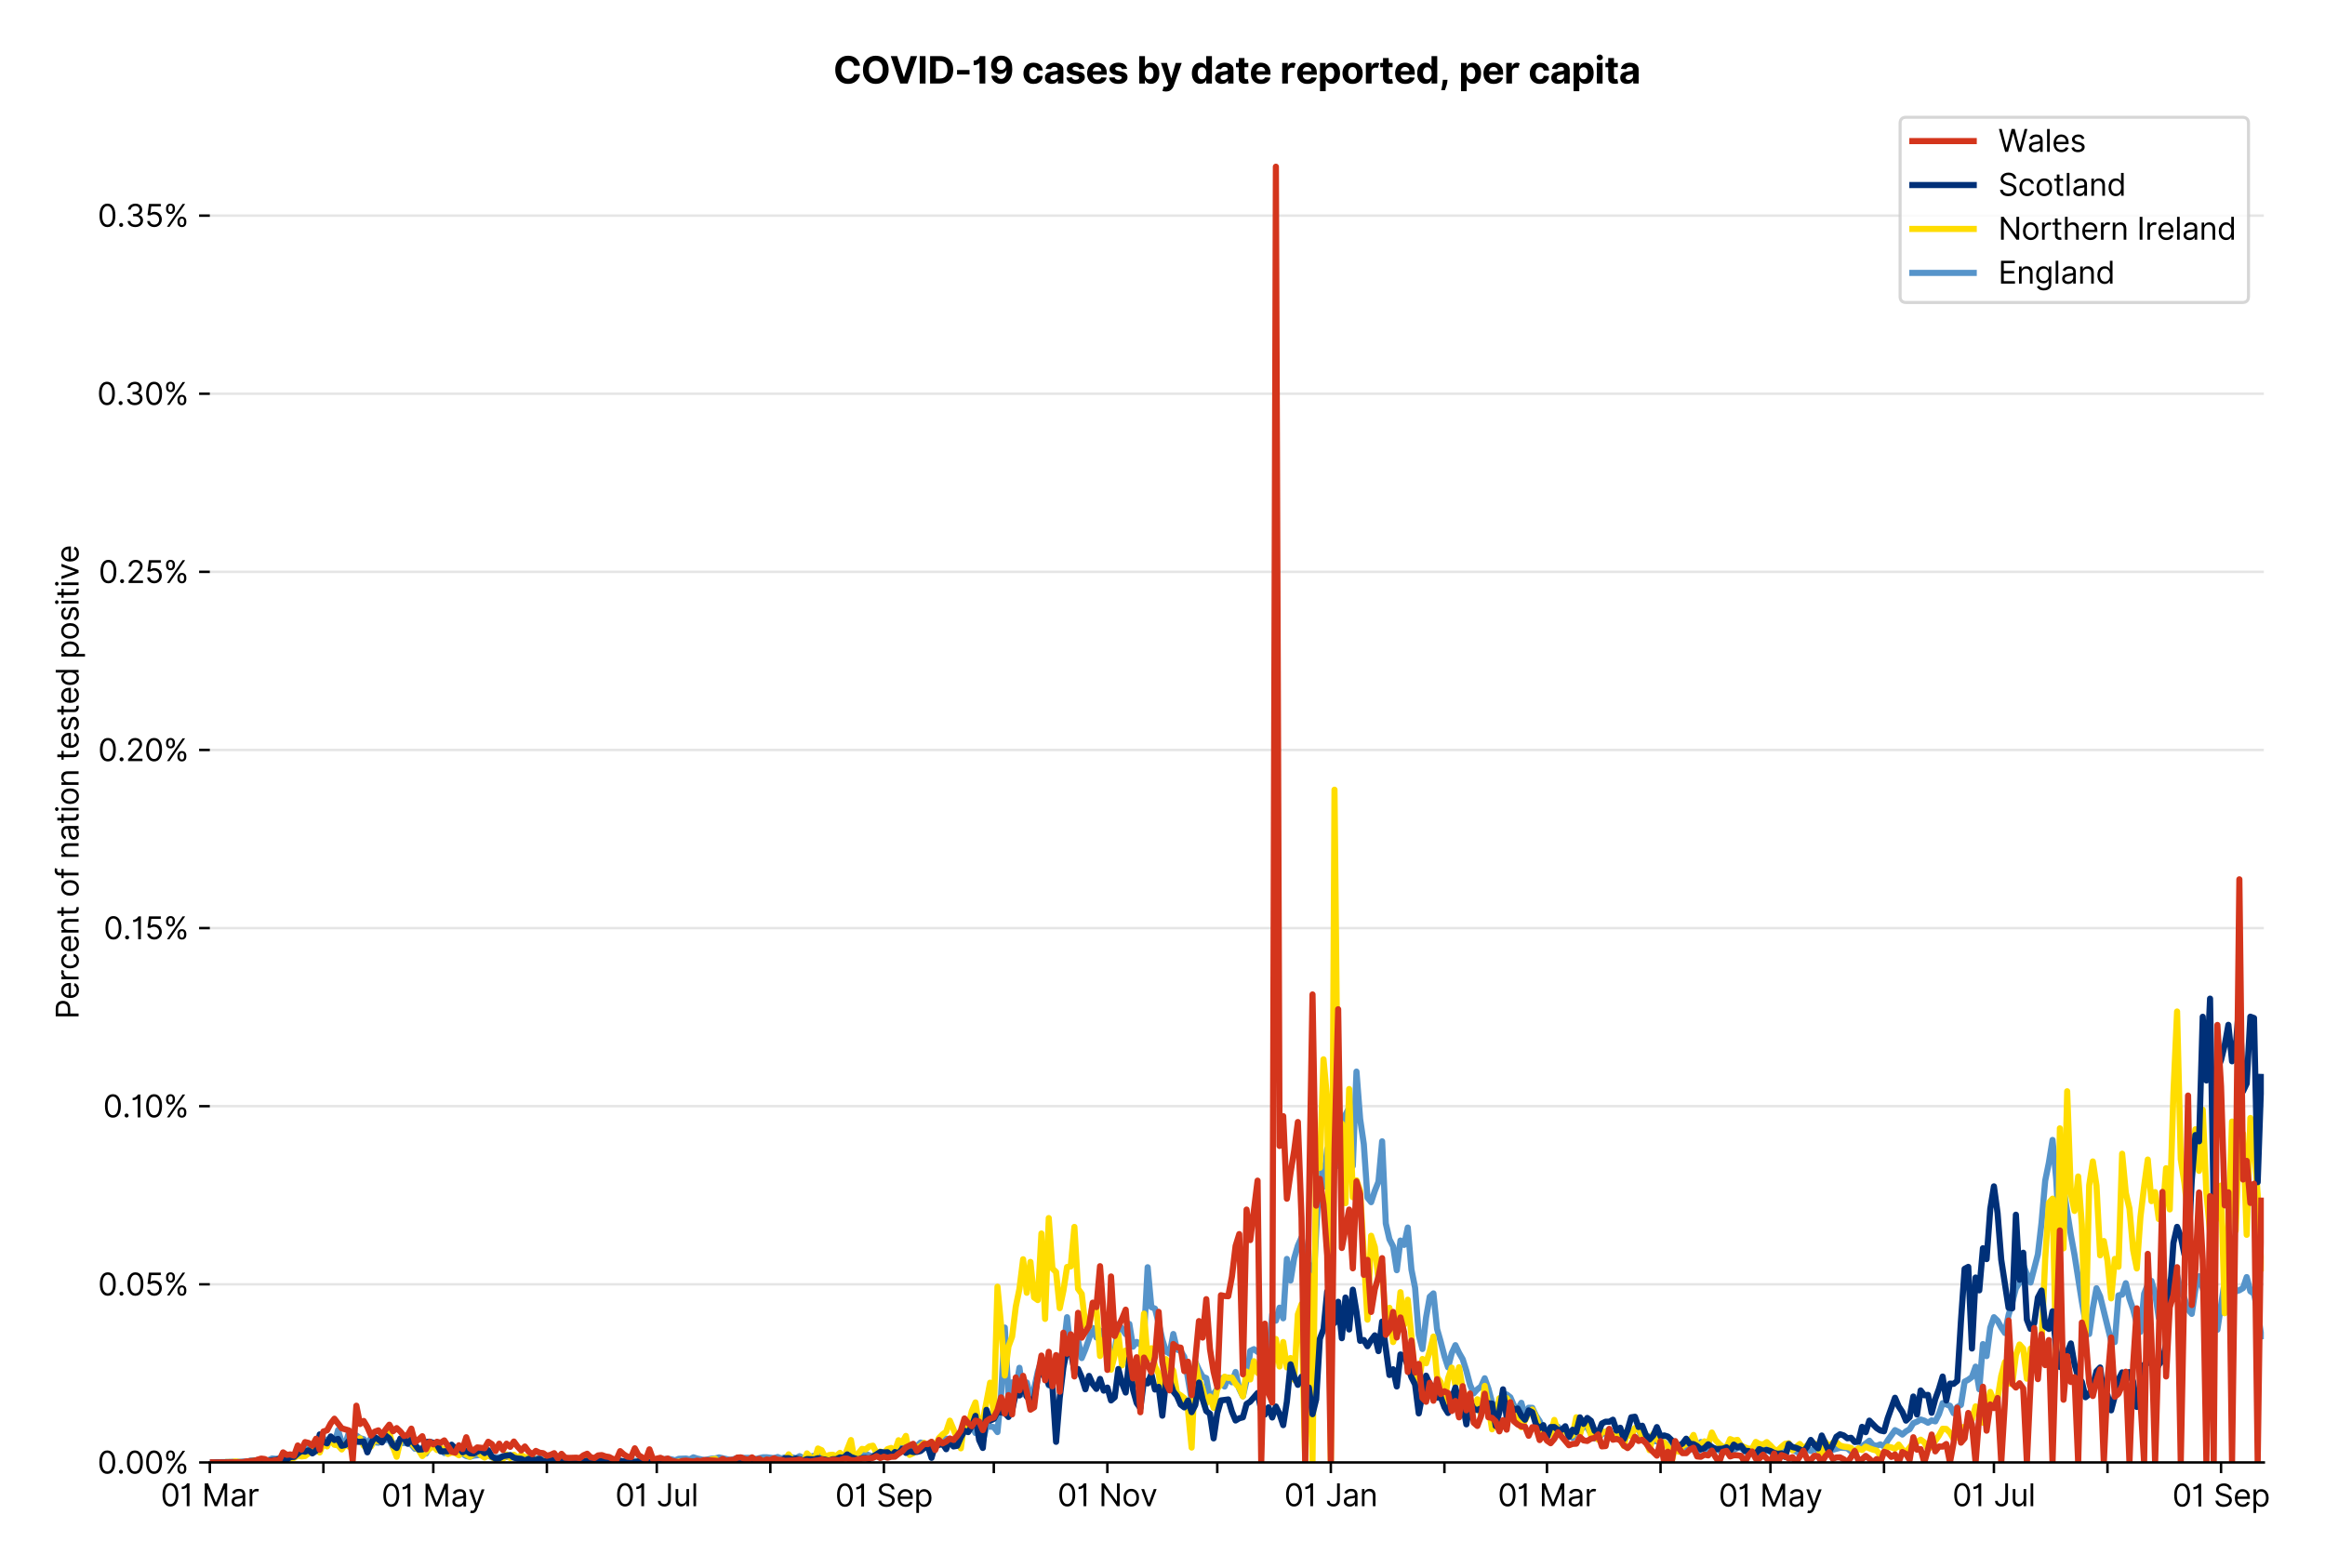 <?xml version="1.0" encoding="utf-8" standalone="no"?>
<!DOCTYPE svg PUBLIC "-//W3C//DTD SVG 1.1//EN"
  "http://www.w3.org/Graphics/SVG/1.1/DTD/svg11.dtd">
<svg version="1.1" viewBox="0 0 757.947 511.234" xmlns="http://www.w3.org/2000/svg" xmlns:xlink="http://www.w3.org/1999/xlink">
 <defs>
  <style type="text/css">*{stroke-linecap:butt;stroke-linejoin:round;}</style>
 </defs>
 <g id="figure_1">
  <g id="patch_1">
   <path d="M 0 511.234 
L 757.947 511.234 
L 757.947 0 
L 0 0 
z
" style="fill:#ffffff;"/>
  </g>
  <g id="axes_1">
   <g id="patch_2">
    <path d="M 68.405 476.745 
L 738.005 476.745 
L 738.005 33.225 
L 68.405 33.225 
z
" style="fill:#ffffff;"/>
   </g>
   <g id="matplotlib.axis_1">
    <g id="xtick_1">
     <g id="line2d_1">
      <defs>
       <path d="M 0 0 
L 0 3.5 
" id="m00a8728caf" style="stroke:#000000;stroke-width:0.8;"/>
      </defs>
      <g>
       <use style="stroke:#000000;stroke-width:0.8;" x="68.405" xlink:href="#m00a8728caf" y="476.745"/>
      </g>
     </g>
     <g id="text_1">
      <!-- 01 Mar -->
      <g transform="translate(52.368 491.018)scale(0.1 -0.1)">
       <defs>
        <path d="M 2000 -64 
Q 1230 -64 806 561 
Q 382 1186 382 2327 
Q 382 3459 809 4088 
Q 1236 4718 2000 4718 
Q 2764 4718 3191 4088 
Q 3618 3459 3618 2327 
Q 3618 1186 3194 561 
Q 2771 -64 2000 -64 
z
M 2000 436 
Q 2509 436 2791 927 
Q 3073 1418 3073 2327 
Q 3073 3234 2789 3730 
Q 2505 4227 2000 4227 
Q 1496 4227 1211 3730 
Q 927 3234 927 2327 
Q 927 1418 1210 927 
Q 1493 436 2000 436 
z
" id="Inter-Regular-30" transform="scale(0.016)"/>
        <path d="M 1973 4655 
L 1973 0 
L 1409 0 
L 1409 3836 
L 1373 3836 
Q 1341 3773 1209 3692 
Q 1077 3611 868 3551 
Q 659 3491 391 3491 
L 391 3964 
Q 661 3964 859 4061 
Q 1057 4159 1190 4291 
Q 1323 4423 1392 4529 
Q 1461 4636 1473 4655 
L 1973 4655 
z
" id="Inter-Regular-31" transform="scale(0.016)"/>
        <path id="Inter-Regular-20" transform="scale(0.016)"/>
        <path d="M 564 4655 
L 1236 4655 
L 2818 791 
L 2873 791 
L 4455 4655 
L 5127 4655 
L 5127 0 
L 4600 0 
L 4600 3536 
L 4555 3536 
L 3100 0 
L 2591 0 
L 1136 3536 
L 1091 3536 
L 1091 0 
L 564 0 
L 564 4655 
z
" id="Inter-Regular-4d" transform="scale(0.016)"/>
        <path d="M 1518 -82 
Q 1186 -82 916 44 
Q 646 170 486 410 
Q 327 650 327 991 
Q 327 1291 445 1478 
Q 564 1666 761 1773 
Q 959 1880 1199 1933 
Q 1439 1986 1682 2018 
Q 2000 2059 2199 2080 
Q 2398 2102 2490 2154 
Q 2582 2207 2582 2336 
L 2582 2355 
Q 2582 2691 2399 2877 
Q 2216 3064 1846 3064 
Q 1461 3064 1243 2895 
Q 1025 2727 936 2536 
L 427 2718 
Q 564 3036 792 3214 
Q 1021 3393 1292 3464 
Q 1564 3536 1827 3536 
Q 1996 3536 2215 3496 
Q 2434 3457 2640 3334 
Q 2846 3211 2982 2963 
Q 3118 2716 3118 2300 
L 3118 0 
L 2582 0 
L 2582 473 
L 2555 473 
Q 2500 359 2373 229 
Q 2246 100 2034 9 
Q 1823 -82 1518 -82 
z
M 1600 400 
Q 1918 400 2137 525 
Q 2357 650 2469 847 
Q 2582 1045 2582 1264 
L 2582 1755 
Q 2548 1714 2433 1681 
Q 2318 1648 2169 1624 
Q 2021 1600 1881 1583 
Q 1741 1566 1655 1555 
Q 1446 1527 1265 1467 
Q 1084 1407 974 1287 
Q 864 1168 864 964 
Q 864 684 1072 542 
Q 1280 400 1600 400 
z
" id="Inter-Regular-61" transform="scale(0.016)"/>
        <path d="M 491 0 
L 491 3491 
L 1009 3491 
L 1009 2964 
L 1046 2964 
Q 1139 3223 1389 3384 
Q 1639 3545 1955 3545 
Q 2100 3545 2209 3511 
Q 2318 3477 2400 3418 
L 2218 2964 
Q 2161 2993 2085 3010 
Q 2009 3027 1909 3027 
Q 1527 3027 1277 2794 
Q 1027 2561 1027 2209 
L 1027 0 
L 491 0 
z
" id="Inter-Regular-72" transform="scale(0.016)"/>
       </defs>
       <use xlink:href="#Inter-Regular-30"/>
       <use x="62.5" xlink:href="#Inter-Regular-31"/>
       <use x="106.676" xlink:href="#Inter-Regular-20"/>
       <use x="134.801" xlink:href="#Inter-Regular-4d"/>
       <use x="225.994" xlink:href="#Inter-Regular-61"/>
       <use x="282.386" xlink:href="#Inter-Regular-72"/>
      </g>
     </g>
    </g>
    <g id="xtick_2">
     <g id="line2d_2">
      <g>
       <use style="stroke:#000000;stroke-width:0.8;" x="105.427" xlink:href="#m00a8728caf" y="476.745"/>
      </g>
     </g>
    </g>
    <g id="xtick_3">
     <g id="line2d_3">
      <g>
       <use style="stroke:#000000;stroke-width:0.8;" x="141.255" xlink:href="#m00a8728caf" y="476.745"/>
      </g>
     </g>
     <g id="text_2">
      <!-- 01 May -->
      <g transform="translate(124.352 491.117)scale(0.1 -0.1)">
       <defs>
        <path d="M 818 -1355 
Q 682 -1355 575 -1333 
Q 468 -1311 427 -1291 
L 564 -818 
Q 857 -893 1053 -814 
Q 1250 -736 1391 -345 
L 1509 -18 
L 218 3491 
L 800 3491 
L 1764 709 
L 1800 709 
L 2764 3491 
L 3346 3491 
L 1846 -564 
Q 1550 -1355 818 -1355 
z
" id="Inter-Regular-79" transform="scale(0.016)"/>
       </defs>
       <use xlink:href="#Inter-Regular-30"/>
       <use x="62.5" xlink:href="#Inter-Regular-31"/>
       <use x="106.676" xlink:href="#Inter-Regular-20"/>
       <use x="134.801" xlink:href="#Inter-Regular-4d"/>
       <use x="225.994" xlink:href="#Inter-Regular-61"/>
       <use x="282.386" xlink:href="#Inter-Regular-79"/>
      </g>
     </g>
    </g>
    <g id="xtick_4">
     <g id="line2d_4">
      <g>
       <use style="stroke:#000000;stroke-width:0.8;" x="178.278" xlink:href="#m00a8728caf" y="476.745"/>
      </g>
     </g>
    </g>
    <g id="xtick_5">
     <g id="line2d_5">
      <g>
       <use style="stroke:#000000;stroke-width:0.8;" x="214.106" xlink:href="#m00a8728caf" y="476.745"/>
      </g>
     </g>
     <g id="text_3">
      <!-- 01 Jul -->
      <g transform="translate(200.562 491.018)scale(0.1 -0.1)">
       <defs>
        <path d="M 2346 4655 
L 2909 4655 
L 2909 1327 
Q 2909 657 2549 296 
Q 2189 -64 1582 -64 
Q 1200 -64 902 76 
Q 605 216 434 475 
Q 264 734 264 1091 
L 818 1091 
Q 818 795 1034 615 
Q 1250 436 1582 436 
Q 1948 436 2147 664 
Q 2346 893 2346 1327 
L 2346 4655 
z
" id="Inter-Regular-4a" transform="scale(0.016)"/>
        <path d="M 2691 1427 
L 2691 3491 
L 3227 3491 
L 3227 0 
L 2691 0 
L 2691 591 
L 2655 591 
Q 2532 325 2273 140 
Q 2014 -45 1618 -45 
Q 1127 -45 809 280 
Q 491 605 491 1273 
L 491 3491 
L 1027 3491 
L 1027 1309 
Q 1027 927 1242 700 
Q 1457 473 1791 473 
Q 1991 473 2199 575 
Q 2407 677 2549 888 
Q 2691 1100 2691 1427 
z
" id="Inter-Regular-75" transform="scale(0.016)"/>
        <path d="M 1027 4655 
L 1027 0 
L 491 0 
L 491 4655 
L 1027 4655 
z
" id="Inter-Regular-6c" transform="scale(0.016)"/>
       </defs>
       <use xlink:href="#Inter-Regular-30"/>
       <use x="62.5" xlink:href="#Inter-Regular-31"/>
       <use x="106.676" xlink:href="#Inter-Regular-20"/>
       <use x="134.801" xlink:href="#Inter-Regular-4a"/>
       <use x="189.063" xlink:href="#Inter-Regular-75"/>
       <use x="247.159" xlink:href="#Inter-Regular-6c"/>
      </g>
     </g>
    </g>
    <g id="xtick_6">
     <g id="line2d_6">
      <g>
       <use style="stroke:#000000;stroke-width:0.8;" x="251.128" xlink:href="#m00a8728caf" y="476.745"/>
      </g>
     </g>
    </g>
    <g id="xtick_7">
     <g id="line2d_7">
      <g>
       <use style="stroke:#000000;stroke-width:0.8;" x="288.15" xlink:href="#m00a8728caf" y="476.745"/>
      </g>
     </g>
     <g id="text_4">
      <!-- 01 Sep -->
      <g transform="translate(272.263 491.117)scale(0.1 -0.1)">
       <defs>
        <path d="M 3109 3491 
Q 3068 3836 2777 4027 
Q 2486 4218 2064 4218 
Q 1600 4218 1318 3999 
Q 1036 3780 1036 3445 
Q 1036 3195 1189 3042 
Q 1343 2889 1553 2803 
Q 1764 2718 1936 2673 
L 2409 2545 
Q 2591 2498 2815 2414 
Q 3039 2330 3244 2185 
Q 3450 2041 3584 1816 
Q 3718 1591 3718 1264 
Q 3718 886 3521 581 
Q 3325 277 2949 97 
Q 2573 -82 2036 -82 
Q 1286 -82 845 272 
Q 405 627 364 1200 
L 946 1200 
Q 968 936 1124 764 
Q 1280 593 1519 510 
Q 1759 427 2036 427 
Q 2359 427 2616 533 
Q 2873 639 3023 828 
Q 3173 1018 3173 1273 
Q 3173 1505 3043 1650 
Q 2914 1795 2702 1886 
Q 2491 1977 2246 2045 
L 1673 2209 
Q 1127 2366 809 2657 
Q 491 2948 491 3418 
Q 491 3809 703 4101 
Q 916 4393 1276 4555 
Q 1636 4718 2082 4718 
Q 2532 4718 2882 4558 
Q 3232 4398 3437 4120 
Q 3643 3843 3655 3491 
L 3109 3491 
z
" id="Inter-Regular-53" transform="scale(0.016)"/>
        <path d="M 1955 -73 
Q 1450 -73 1085 151 
Q 721 375 524 778 
Q 327 1182 327 1718 
Q 327 2255 524 2665 
Q 721 3075 1074 3305 
Q 1427 3536 1900 3536 
Q 2173 3536 2439 3445 
Q 2705 3355 2923 3151 
Q 3141 2948 3270 2614 
Q 3400 2280 3400 1791 
L 3400 1564 
L 866 1564 
Q 884 1005 1183 707 
Q 1482 409 1955 409 
Q 2271 409 2498 545 
Q 2725 682 2827 955 
L 3346 809 
Q 3223 414 2854 170 
Q 2486 -73 1955 -73 
z
M 866 2027 
L 2855 2027 
Q 2855 2470 2595 2762 
Q 2336 3055 1900 3055 
Q 1593 3055 1368 2911 
Q 1143 2768 1013 2533 
Q 884 2298 866 2027 
z
" id="Inter-Regular-65" transform="scale(0.016)"/>
        <path d="M 491 -1309 
L 491 3491 
L 1009 3491 
L 1009 2936 
L 1073 2936 
Q 1132 3027 1237 3169 
Q 1343 3311 1542 3423 
Q 1741 3536 2082 3536 
Q 2523 3536 2859 3315 
Q 3196 3095 3384 2690 
Q 3573 2286 3573 1736 
Q 3573 1182 3384 776 
Q 3196 370 2861 148 
Q 2527 -73 2091 -73 
Q 1755 -73 1552 39 
Q 1350 152 1241 296 
Q 1132 441 1073 536 
L 1027 536 
L 1027 -1309 
L 491 -1309 
z
M 1018 1745 
Q 1018 1152 1276 780 
Q 1534 409 2018 409 
Q 2355 409 2581 587 
Q 2807 766 2921 1069 
Q 3036 1373 3036 1745 
Q 3036 2114 2923 2410 
Q 2811 2707 2585 2881 
Q 2359 3055 2018 3055 
Q 1527 3055 1272 2693 
Q 1018 2332 1018 1745 
z
" id="Inter-Regular-70" transform="scale(0.016)"/>
       </defs>
       <use xlink:href="#Inter-Regular-30"/>
       <use x="62.5" xlink:href="#Inter-Regular-31"/>
       <use x="106.676" xlink:href="#Inter-Regular-20"/>
       <use x="134.801" xlink:href="#Inter-Regular-53"/>
       <use x="198.58" xlink:href="#Inter-Regular-65"/>
       <use x="256.818" xlink:href="#Inter-Regular-70"/>
      </g>
     </g>
    </g>
    <g id="xtick_8">
     <g id="line2d_8">
      <g>
       <use style="stroke:#000000;stroke-width:0.8;" x="323.979" xlink:href="#m00a8728caf" y="476.745"/>
      </g>
     </g>
    </g>
    <g id="xtick_9">
     <g id="line2d_9">
      <g>
       <use style="stroke:#000000;stroke-width:0.8;" x="361.001" xlink:href="#m00a8728caf" y="476.745"/>
      </g>
     </g>
     <g id="text_5">
      <!-- 01 Nov -->
      <g transform="translate(344.73 491.018)scale(0.1 -0.1)">
       <defs>
        <path d="M 4255 4655 
L 4255 0 
L 3709 0 
L 1173 3655 
L 1127 3655 
L 1127 0 
L 564 0 
L 564 4655 
L 1109 4655 
L 3655 991 
L 3700 991 
L 3700 4655 
L 4255 4655 
z
" id="Inter-Regular-4e" transform="scale(0.016)"/>
        <path d="M 1909 -73 
Q 1436 -73 1080 152 
Q 725 377 526 781 
Q 327 1186 327 1727 
Q 327 2273 526 2679 
Q 725 3086 1080 3311 
Q 1436 3536 1909 3536 
Q 2382 3536 2737 3311 
Q 3093 3086 3292 2679 
Q 3491 2273 3491 1727 
Q 3491 1186 3292 781 
Q 3093 377 2737 152 
Q 2382 -73 1909 -73 
z
M 1909 409 
Q 2268 409 2500 593 
Q 2732 777 2843 1077 
Q 2955 1377 2955 1727 
Q 2955 2077 2843 2379 
Q 2732 2682 2500 2868 
Q 2268 3055 1909 3055 
Q 1550 3055 1318 2868 
Q 1086 2682 975 2379 
Q 864 2077 864 1727 
Q 864 1377 975 1077 
Q 1086 777 1318 593 
Q 1550 409 1909 409 
z
" id="Inter-Regular-6f" transform="scale(0.016)"/>
        <path d="M 3346 3491 
L 2055 0 
L 1509 0 
L 218 3491 
L 800 3491 
L 1764 709 
L 1800 709 
L 2764 3491 
L 3346 3491 
z
" id="Inter-Regular-76" transform="scale(0.016)"/>
       </defs>
       <use xlink:href="#Inter-Regular-30"/>
       <use x="62.5" xlink:href="#Inter-Regular-31"/>
       <use x="106.676" xlink:href="#Inter-Regular-20"/>
       <use x="134.801" xlink:href="#Inter-Regular-4e"/>
       <use x="210.085" xlink:href="#Inter-Regular-6f"/>
       <use x="269.744" xlink:href="#Inter-Regular-76"/>
      </g>
     </g>
    </g>
    <g id="xtick_10">
     <g id="line2d_10">
      <g>
       <use style="stroke:#000000;stroke-width:0.8;" x="396.829" xlink:href="#m00a8728caf" y="476.745"/>
      </g>
     </g>
    </g>
    <g id="xtick_11">
     <g id="line2d_11">
      <g>
       <use style="stroke:#000000;stroke-width:0.8;" x="433.851" xlink:href="#m00a8728caf" y="476.745"/>
      </g>
     </g>
     <g id="text_6">
      <!-- 01 Jan -->
      <g transform="translate(418.652 491.018)scale(0.1 -0.1)">
       <defs>
        <path d="M 1027 2100 
L 1027 0 
L 491 0 
L 491 3491 
L 1009 3491 
L 1009 2945 
L 1055 2945 
Q 1177 3211 1427 3373 
Q 1677 3536 2073 3536 
Q 2602 3536 2928 3211 
Q 3255 2886 3255 2218 
L 3255 0 
L 2718 0 
L 2718 2182 
Q 2718 2593 2504 2824 
Q 2291 3055 1918 3055 
Q 1534 3055 1280 2806 
Q 1027 2557 1027 2100 
z
" id="Inter-Regular-6e" transform="scale(0.016)"/>
       </defs>
       <use xlink:href="#Inter-Regular-30"/>
       <use x="62.5" xlink:href="#Inter-Regular-31"/>
       <use x="106.676" xlink:href="#Inter-Regular-20"/>
       <use x="134.801" xlink:href="#Inter-Regular-4a"/>
       <use x="189.063" xlink:href="#Inter-Regular-61"/>
       <use x="245.455" xlink:href="#Inter-Regular-6e"/>
      </g>
     </g>
    </g>
    <g id="xtick_12">
     <g id="line2d_12">
      <g>
       <use style="stroke:#000000;stroke-width:0.8;" x="470.874" xlink:href="#m00a8728caf" y="476.745"/>
      </g>
     </g>
    </g>
    <g id="xtick_13">
     <g id="line2d_13">
      <g>
       <use style="stroke:#000000;stroke-width:0.8;" x="504.313" xlink:href="#m00a8728caf" y="476.745"/>
      </g>
     </g>
     <g id="text_7">
      <!-- 01 Mar -->
      <g transform="translate(488.277 491.018)scale(0.1 -0.1)">
       <use xlink:href="#Inter-Regular-30"/>
       <use x="62.5" xlink:href="#Inter-Regular-31"/>
       <use x="106.676" xlink:href="#Inter-Regular-20"/>
       <use x="134.801" xlink:href="#Inter-Regular-4d"/>
       <use x="225.994" xlink:href="#Inter-Regular-61"/>
       <use x="282.386" xlink:href="#Inter-Regular-72"/>
      </g>
     </g>
    </g>
    <g id="xtick_14">
     <g id="line2d_14">
      <g>
       <use style="stroke:#000000;stroke-width:0.8;" x="541.336" xlink:href="#m00a8728caf" y="476.745"/>
      </g>
     </g>
    </g>
    <g id="xtick_15">
     <g id="line2d_15">
      <g>
       <use style="stroke:#000000;stroke-width:0.8;" x="577.164" xlink:href="#m00a8728caf" y="476.745"/>
      </g>
     </g>
     <g id="text_8">
      <!-- 01 May -->
      <g transform="translate(560.261 491.117)scale(0.1 -0.1)">
       <use xlink:href="#Inter-Regular-30"/>
       <use x="62.5" xlink:href="#Inter-Regular-31"/>
       <use x="106.676" xlink:href="#Inter-Regular-20"/>
       <use x="134.801" xlink:href="#Inter-Regular-4d"/>
       <use x="225.994" xlink:href="#Inter-Regular-61"/>
       <use x="282.386" xlink:href="#Inter-Regular-79"/>
      </g>
     </g>
    </g>
    <g id="xtick_16">
     <g id="line2d_16">
      <g>
       <use style="stroke:#000000;stroke-width:0.8;" x="614.186" xlink:href="#m00a8728caf" y="476.745"/>
      </g>
     </g>
    </g>
    <g id="xtick_17">
     <g id="line2d_17">
      <g>
       <use style="stroke:#000000;stroke-width:0.8;" x="650.014" xlink:href="#m00a8728caf" y="476.745"/>
      </g>
     </g>
     <g id="text_9">
      <!-- 01 Jul -->
      <g transform="translate(636.471 491.018)scale(0.1 -0.1)">
       <use xlink:href="#Inter-Regular-30"/>
       <use x="62.5" xlink:href="#Inter-Regular-31"/>
       <use x="106.676" xlink:href="#Inter-Regular-20"/>
       <use x="134.801" xlink:href="#Inter-Regular-4a"/>
       <use x="189.063" xlink:href="#Inter-Regular-75"/>
       <use x="247.159" xlink:href="#Inter-Regular-6c"/>
      </g>
     </g>
    </g>
    <g id="xtick_18">
     <g id="line2d_18">
      <g>
       <use style="stroke:#000000;stroke-width:0.8;" x="687.037" xlink:href="#m00a8728caf" y="476.745"/>
      </g>
     </g>
    </g>
    <g id="xtick_19">
     <g id="line2d_19">
      <g>
       <use style="stroke:#000000;stroke-width:0.8;" x="724.059" xlink:href="#m00a8728caf" y="476.745"/>
      </g>
     </g>
     <g id="text_10">
      <!-- 01 Sep -->
      <g transform="translate(708.172 491.117)scale(0.1 -0.1)">
       <use xlink:href="#Inter-Regular-30"/>
       <use x="62.5" xlink:href="#Inter-Regular-31"/>
       <use x="106.676" xlink:href="#Inter-Regular-20"/>
       <use x="134.801" xlink:href="#Inter-Regular-53"/>
       <use x="198.58" xlink:href="#Inter-Regular-65"/>
       <use x="256.818" xlink:href="#Inter-Regular-70"/>
      </g>
     </g>
    </g>
   </g>
   <g id="matplotlib.axis_2">
    <g id="ytick_1">
     <g id="line2d_20">
      <path clip-path="url(#p0ce2ea7d6f)" d="M 68.405 476.745 
L 738.005 476.745 
" style="fill:none;stroke:#e5e5e5;stroke-linecap:square;stroke-width:0.8;"/>
     </g>
     <g id="line2d_21">
      <defs>
       <path d="M 0 0 
L -3.5 0 
" id="m3866ede503" style="stroke:#000000;stroke-width:0.8;"/>
      </defs>
      <g>
       <use style="stroke:#000000;stroke-width:0.8;" x="68.405" xlink:href="#m3866ede503" y="476.745"/>
      </g>
     </g>
     <g id="text_11">
      <!-- 0.00% -->
      <g transform="translate(31.773 480.382)scale(0.1 -0.1)">
       <defs>
        <path d="M 882 -36 
Q 714 -36 593 84 
Q 473 205 473 373 
Q 473 541 593 661 
Q 714 782 882 782 
Q 1050 782 1170 661 
Q 1291 541 1291 373 
Q 1291 205 1170 84 
Q 1050 -36 882 -36 
z
" id="Inter-Regular-2e" transform="scale(0.016)"/>
        <path d="M 2855 873 
L 2855 1118 
Q 2855 1373 2960 1585 
Q 3066 1798 3269 1926 
Q 3473 2055 3764 2055 
Q 4059 2055 4259 1926 
Q 4459 1798 4561 1585 
Q 4664 1373 4664 1118 
L 4664 873 
Q 4664 618 4560 405 
Q 4457 193 4256 64 
Q 4055 -64 3764 -64 
Q 3468 -64 3266 64 
Q 3064 193 2959 405 
Q 2855 618 2855 873 
z
M 536 3536 
L 536 3782 
Q 536 4036 642 4248 
Q 748 4461 951 4589 
Q 1155 4718 1446 4718 
Q 1741 4718 1941 4589 
Q 2141 4461 2243 4248 
Q 2346 4036 2346 3782 
L 2346 3536 
Q 2346 3282 2242 3069 
Q 2139 2857 1937 2728 
Q 1736 2600 1446 2600 
Q 1150 2600 948 2728 
Q 746 2857 641 3069 
Q 536 3282 536 3536 
z
M 709 0 
L 3909 4655 
L 4427 4655 
L 1227 0 
L 709 0 
z
M 3318 1118 
L 3318 873 
Q 3318 661 3418 494 
Q 3518 327 3764 327 
Q 4002 327 4101 494 
Q 4200 661 4200 873 
L 4200 1118 
Q 4200 1330 4104 1497 
Q 4009 1664 3764 1664 
Q 3525 1664 3421 1497 
Q 3318 1330 3318 1118 
z
M 1000 3782 
L 1000 3536 
Q 1000 3325 1100 3158 
Q 1200 2991 1446 2991 
Q 1684 2991 1783 3158 
Q 1882 3325 1882 3536 
L 1882 3782 
Q 1882 3993 1786 4160 
Q 1691 4327 1446 4327 
Q 1207 4327 1103 4160 
Q 1000 3993 1000 3782 
z
" id="Inter-Regular-25" transform="scale(0.016)"/>
       </defs>
       <use xlink:href="#Inter-Regular-30"/>
       <use x="62.5" xlink:href="#Inter-Regular-2e"/>
       <use x="90.057" xlink:href="#Inter-Regular-30"/>
       <use x="152.557" xlink:href="#Inter-Regular-30"/>
       <use x="215.057" xlink:href="#Inter-Regular-25"/>
      </g>
     </g>
    </g>
    <g id="ytick_2">
     <g id="line2d_22">
      <path clip-path="url(#p0ce2ea7d6f)" d="M 68.405 418.68 
L 738.005 418.68 
" style="fill:none;stroke:#e5e5e5;stroke-linecap:square;stroke-width:0.8;"/>
     </g>
     <g id="line2d_23">
      <g>
       <use style="stroke:#000000;stroke-width:0.8;" x="68.405" xlink:href="#m3866ede503" y="418.68"/>
      </g>
     </g>
     <g id="text_12">
      <!-- 0.05% -->
      <g transform="translate(31.944 422.317)scale(0.1 -0.1)">
       <defs>
        <path d="M 1936 -64 
Q 1536 -64 1216 95 
Q 896 255 702 532 
Q 509 809 491 1164 
L 1036 1164 
Q 1068 848 1324 642 
Q 1580 436 1936 436 
Q 2223 436 2447 570 
Q 2671 705 2799 940 
Q 2927 1175 2927 1473 
Q 2927 1777 2794 2017 
Q 2661 2257 2429 2395 
Q 2198 2534 1900 2536 
Q 1686 2539 1461 2472 
Q 1236 2405 1091 2300 
L 564 2364 
L 846 4655 
L 3264 4655 
L 3264 4155 
L 1318 4155 
L 1155 2782 
L 1182 2782 
Q 1325 2895 1541 2970 
Q 1757 3045 1991 3045 
Q 2418 3045 2753 2842 
Q 3089 2639 3281 2286 
Q 3473 1934 3473 1482 
Q 3473 1036 3274 687 
Q 3075 339 2727 137 
Q 2380 -64 1936 -64 
z
" id="Inter-Regular-35" transform="scale(0.016)"/>
       </defs>
       <use xlink:href="#Inter-Regular-30"/>
       <use x="62.5" xlink:href="#Inter-Regular-2e"/>
       <use x="90.057" xlink:href="#Inter-Regular-30"/>
       <use x="152.557" xlink:href="#Inter-Regular-35"/>
       <use x="213.352" xlink:href="#Inter-Regular-25"/>
      </g>
     </g>
    </g>
    <g id="ytick_3">
     <g id="line2d_24">
      <path clip-path="url(#p0ce2ea7d6f)" d="M 68.405 360.615 
L 738.005 360.615 
" style="fill:none;stroke:#e5e5e5;stroke-linecap:square;stroke-width:0.8;"/>
     </g>
     <g id="line2d_25">
      <g>
       <use style="stroke:#000000;stroke-width:0.8;" x="68.405" xlink:href="#m3866ede503" y="360.615"/>
      </g>
     </g>
     <g id="text_13">
      <!-- 0.10% -->
      <g transform="translate(33.606 364.252)scale(0.1 -0.1)">
       <use xlink:href="#Inter-Regular-30"/>
       <use x="62.5" xlink:href="#Inter-Regular-2e"/>
       <use x="90.057" xlink:href="#Inter-Regular-31"/>
       <use x="134.233" xlink:href="#Inter-Regular-30"/>
       <use x="196.733" xlink:href="#Inter-Regular-25"/>
      </g>
     </g>
    </g>
    <g id="ytick_4">
     <g id="line2d_26">
      <path clip-path="url(#p0ce2ea7d6f)" d="M 68.405 302.55 
L 738.005 302.55 
" style="fill:none;stroke:#e5e5e5;stroke-linecap:square;stroke-width:0.8;"/>
     </g>
     <g id="line2d_27">
      <g>
       <use style="stroke:#000000;stroke-width:0.8;" x="68.405" xlink:href="#m3866ede503" y="302.55"/>
      </g>
     </g>
     <g id="text_14">
      <!-- 0.15% -->
      <g transform="translate(33.777 306.187)scale(0.1 -0.1)">
       <use xlink:href="#Inter-Regular-30"/>
       <use x="62.5" xlink:href="#Inter-Regular-2e"/>
       <use x="90.057" xlink:href="#Inter-Regular-31"/>
       <use x="134.233" xlink:href="#Inter-Regular-35"/>
       <use x="195.028" xlink:href="#Inter-Regular-25"/>
      </g>
     </g>
    </g>
    <g id="ytick_5">
     <g id="line2d_28">
      <path clip-path="url(#p0ce2ea7d6f)" d="M 68.405 244.485 
L 738.005 244.485 
" style="fill:none;stroke:#e5e5e5;stroke-linecap:square;stroke-width:0.8;"/>
     </g>
     <g id="line2d_29">
      <g>
       <use style="stroke:#000000;stroke-width:0.8;" x="68.405" xlink:href="#m3866ede503" y="244.485"/>
      </g>
     </g>
     <g id="text_15">
      <!-- 0.20% -->
      <g transform="translate(31.972 248.122)scale(0.1 -0.1)">
       <defs>
        <path d="M 482 0 
L 482 409 
L 2018 2091 
Q 2289 2386 2464 2605 
Q 2639 2825 2724 3019 
Q 2809 3214 2809 3427 
Q 2809 3795 2553 4011 
Q 2298 4227 1918 4227 
Q 1514 4227 1275 3985 
Q 1036 3743 1036 3345 
L 500 3345 
Q 500 3755 688 4064 
Q 877 4373 1203 4545 
Q 1530 4718 1936 4718 
Q 2346 4718 2661 4545 
Q 2977 4373 3156 4079 
Q 3336 3786 3336 3427 
Q 3336 3170 3244 2926 
Q 3152 2682 2926 2383 
Q 2700 2084 2300 1655 
L 1255 536 
L 1255 500 
L 3418 500 
L 3418 0 
L 482 0 
z
" id="Inter-Regular-32" transform="scale(0.016)"/>
       </defs>
       <use xlink:href="#Inter-Regular-30"/>
       <use x="62.5" xlink:href="#Inter-Regular-2e"/>
       <use x="90.057" xlink:href="#Inter-Regular-32"/>
       <use x="150.568" xlink:href="#Inter-Regular-30"/>
       <use x="213.068" xlink:href="#Inter-Regular-25"/>
      </g>
     </g>
    </g>
    <g id="ytick_6">
     <g id="line2d_30">
      <path clip-path="url(#p0ce2ea7d6f)" d="M 68.405 186.421 
L 738.005 186.421 
" style="fill:none;stroke:#e5e5e5;stroke-linecap:square;stroke-width:0.8;"/>
     </g>
     <g id="line2d_31">
      <g>
       <use style="stroke:#000000;stroke-width:0.8;" x="68.405" xlink:href="#m3866ede503" y="186.421"/>
      </g>
     </g>
     <g id="text_16">
      <!-- 0.25% -->
      <g transform="translate(32.142 190.057)scale(0.1 -0.1)">
       <use xlink:href="#Inter-Regular-30"/>
       <use x="62.5" xlink:href="#Inter-Regular-2e"/>
       <use x="90.057" xlink:href="#Inter-Regular-32"/>
       <use x="150.568" xlink:href="#Inter-Regular-35"/>
       <use x="211.364" xlink:href="#Inter-Regular-25"/>
      </g>
     </g>
    </g>
    <g id="ytick_7">
     <g id="line2d_32">
      <path clip-path="url(#p0ce2ea7d6f)" d="M 68.405 128.356 
L 738.005 128.356 
" style="fill:none;stroke:#e5e5e5;stroke-linecap:square;stroke-width:0.8;"/>
     </g>
     <g id="line2d_33">
      <g>
       <use style="stroke:#000000;stroke-width:0.8;" x="68.405" xlink:href="#m3866ede503" y="128.356"/>
      </g>
     </g>
     <g id="text_17">
      <!-- 0.30% -->
      <g transform="translate(31.659 131.992)scale(0.1 -0.1)">
       <defs>
        <path d="M 2055 -64 
Q 1605 -64 1253 90 
Q 902 245 696 521 
Q 491 798 473 1164 
L 1046 1164 
Q 1071 827 1356 631 
Q 1641 436 2046 436 
Q 2493 436 2783 664 
Q 3073 893 3073 1264 
Q 3073 1650 2787 1893 
Q 2502 2136 1973 2136 
L 1600 2136 
L 1600 2636 
L 1973 2636 
Q 2386 2636 2647 2856 
Q 2909 3077 2909 3445 
Q 2909 3798 2679 4012 
Q 2450 4227 2064 4227 
Q 1823 4227 1610 4139 
Q 1398 4052 1264 3887 
Q 1130 3723 1118 3491 
L 573 3491 
Q 586 3857 793 4133 
Q 1000 4409 1335 4563 
Q 1671 4718 2073 4718 
Q 2505 4718 2814 4544 
Q 3123 4370 3289 4086 
Q 3455 3802 3455 3473 
Q 3455 3080 3249 2802 
Q 3043 2525 2691 2418 
L 2691 2382 
Q 3132 2309 3379 2008 
Q 3627 1707 3627 1264 
Q 3627 884 3421 583 
Q 3216 282 2861 109 
Q 2507 -64 2055 -64 
z
" id="Inter-Regular-33" transform="scale(0.016)"/>
       </defs>
       <use xlink:href="#Inter-Regular-30"/>
       <use x="62.5" xlink:href="#Inter-Regular-2e"/>
       <use x="90.057" xlink:href="#Inter-Regular-33"/>
       <use x="153.693" xlink:href="#Inter-Regular-30"/>
       <use x="216.193" xlink:href="#Inter-Regular-25"/>
      </g>
     </g>
    </g>
    <g id="ytick_8">
     <g id="line2d_34">
      <path clip-path="url(#p0ce2ea7d6f)" d="M 68.405 70.291 
L 738.005 70.291 
" style="fill:none;stroke:#e5e5e5;stroke-linecap:square;stroke-width:0.8;"/>
     </g>
     <g id="line2d_35">
      <g>
       <use style="stroke:#000000;stroke-width:0.8;" x="68.405" xlink:href="#m3866ede503" y="70.291"/>
      </g>
     </g>
     <g id="text_18">
      <!-- 0.35% -->
      <g transform="translate(31.83 73.928)scale(0.1 -0.1)">
       <use xlink:href="#Inter-Regular-30"/>
       <use x="62.5" xlink:href="#Inter-Regular-2e"/>
       <use x="90.057" xlink:href="#Inter-Regular-33"/>
       <use x="153.693" xlink:href="#Inter-Regular-35"/>
       <use x="214.489" xlink:href="#Inter-Regular-25"/>
      </g>
     </g>
    </g>
    <g id="text_19">
     <!-- Percent of nation tested positive -->
     <g transform="translate(25.614 332.215)rotate(-90)scale(0.1 -0.1)">
      <defs>
       <path d="M 564 0 
L 564 4655 
L 2136 4655 
Q 2684 4655 3033 4458 
Q 3382 4261 3550 3927 
Q 3718 3593 3718 3182 
Q 3718 2770 3551 2434 
Q 3384 2098 3036 1899 
Q 2689 1700 2146 1700 
L 1127 1700 
L 1127 0 
L 564 0 
z
M 1127 2200 
L 2127 2200 
Q 2689 2200 2926 2482 
Q 3164 2764 3164 3182 
Q 3164 3602 2925 3878 
Q 2686 4155 2118 4155 
L 1127 4155 
L 1127 2200 
z
" id="Inter-Regular-50" transform="scale(0.016)"/>
       <path d="M 1909 -73 
Q 1418 -73 1063 159 
Q 709 391 518 798 
Q 327 1205 327 1727 
Q 327 2259 524 2667 
Q 721 3075 1074 3305 
Q 1427 3536 1900 3536 
Q 2268 3536 2563 3400 
Q 2859 3264 3047 3018 
Q 3236 2773 3282 2445 
L 2746 2445 
Q 2684 2684 2474 2869 
Q 2264 3055 1909 3055 
Q 1439 3055 1151 2697 
Q 864 2339 864 1745 
Q 864 1139 1148 774 
Q 1432 409 1909 409 
Q 2223 409 2447 570 
Q 2671 732 2746 1018 
L 3282 1018 
Q 3236 709 3058 462 
Q 2880 216 2588 71 
Q 2296 -73 1909 -73 
z
" id="Inter-Regular-63" transform="scale(0.016)"/>
       <path d="M 2009 3491 
L 2009 3036 
L 1264 3036 
L 1264 1000 
Q 1264 773 1331 660 
Q 1398 548 1503 510 
Q 1609 473 1727 473 
Q 1816 473 1873 483 
Q 1930 493 1964 500 
L 2073 18 
Q 2018 -2 1920 -23 
Q 1823 -45 1673 -45 
Q 1446 -45 1228 52 
Q 1011 150 869 350 
Q 727 550 727 855 
L 727 3036 
L 200 3036 
L 200 3491 
L 727 3491 
L 727 4327 
L 1264 4327 
L 1264 3491 
L 2009 3491 
z
" id="Inter-Regular-74" transform="scale(0.016)"/>
       <path d="M 2046 3491 
L 2046 3036 
L 1264 3036 
L 1264 0 
L 727 0 
L 727 3036 
L 164 3036 
L 164 3491 
L 727 3491 
L 727 3973 
Q 727 4273 868 4473 
Q 1009 4673 1234 4773 
Q 1459 4873 1709 4873 
Q 1907 4873 2032 4841 
Q 2157 4809 2218 4782 
L 2064 4318 
Q 2023 4332 1951 4352 
Q 1880 4373 1764 4373 
Q 1498 4373 1381 4239 
Q 1264 4105 1264 3845 
L 1264 3491 
L 2046 3491 
z
" id="Inter-Regular-66" transform="scale(0.016)"/>
       <path d="M 491 0 
L 491 3491 
L 1027 3491 
L 1027 0 
L 491 0 
z
M 764 4073 
Q 607 4073 494 4179 
Q 382 4286 382 4436 
Q 382 4586 494 4693 
Q 607 4800 764 4800 
Q 921 4800 1033 4693 
Q 1146 4586 1146 4436 
Q 1146 4286 1033 4179 
Q 921 4073 764 4073 
z
" id="Inter-Regular-69" transform="scale(0.016)"/>
       <path d="M 2964 2709 
L 2482 2573 
Q 2411 2755 2245 2914 
Q 2080 3073 1727 3073 
Q 1407 3073 1194 2926 
Q 982 2780 982 2555 
Q 982 2355 1127 2239 
Q 1273 2123 1582 2045 
L 2100 1918 
Q 3027 1691 3027 973 
Q 3027 673 2855 436 
Q 2684 200 2377 63 
Q 2071 -73 1664 -73 
Q 1130 -73 780 159 
Q 430 391 336 836 
L 846 964 
Q 989 400 1655 400 
Q 2030 400 2251 560 
Q 2473 720 2473 945 
Q 2473 1316 1955 1436 
L 1373 1573 
Q 893 1686 669 1926 
Q 446 2166 446 2527 
Q 446 2823 613 3050 
Q 780 3277 1069 3406 
Q 1359 3536 1727 3536 
Q 2246 3536 2542 3309 
Q 2839 3082 2964 2709 
z
" id="Inter-Regular-73" transform="scale(0.016)"/>
       <path d="M 1809 -73 
Q 1373 -73 1039 148 
Q 705 370 516 776 
Q 327 1182 327 1736 
Q 327 2286 516 2690 
Q 705 3095 1041 3315 
Q 1377 3536 1818 3536 
Q 2159 3536 2358 3423 
Q 2557 3311 2662 3169 
Q 2768 3027 2827 2936 
L 2873 2936 
L 2873 4655 
L 3409 4655 
L 3409 0 
L 2891 0 
L 2891 536 
L 2827 536 
Q 2768 441 2659 296 
Q 2550 152 2348 39 
Q 2146 -73 1809 -73 
z
M 1882 409 
Q 2366 409 2624 780 
Q 2882 1152 2882 1745 
Q 2882 2332 2627 2693 
Q 2373 3055 1882 3055 
Q 1541 3055 1315 2881 
Q 1089 2707 976 2410 
Q 864 2114 864 1745 
Q 864 1373 978 1069 
Q 1093 766 1319 587 
Q 1546 409 1882 409 
z
" id="Inter-Regular-64" transform="scale(0.016)"/>
      </defs>
      <use xlink:href="#Inter-Regular-50"/>
      <use x="63.494" xlink:href="#Inter-Regular-65"/>
      <use x="121.733" xlink:href="#Inter-Regular-72"/>
      <use x="160.085" xlink:href="#Inter-Regular-63"/>
      <use x="215.909" xlink:href="#Inter-Regular-65"/>
      <use x="274.148" xlink:href="#Inter-Regular-6e"/>
      <use x="332.671" xlink:href="#Inter-Regular-74"/>
      <use x="369.034" xlink:href="#Inter-Regular-20"/>
      <use x="397.159" xlink:href="#Inter-Regular-6f"/>
      <use x="456.818" xlink:href="#Inter-Regular-66"/>
      <use x="492.898" xlink:href="#Inter-Regular-20"/>
      <use x="521.023" xlink:href="#Inter-Regular-6e"/>
      <use x="579.546" xlink:href="#Inter-Regular-61"/>
      <use x="635.938" xlink:href="#Inter-Regular-74"/>
      <use x="672.301" xlink:href="#Inter-Regular-69"/>
      <use x="696.023" xlink:href="#Inter-Regular-6f"/>
      <use x="755.682" xlink:href="#Inter-Regular-6e"/>
      <use x="814.205" xlink:href="#Inter-Regular-20"/>
      <use x="842.33" xlink:href="#Inter-Regular-74"/>
      <use x="878.693" xlink:href="#Inter-Regular-65"/>
      <use x="936.932" xlink:href="#Inter-Regular-73"/>
      <use x="989.205" xlink:href="#Inter-Regular-74"/>
      <use x="1025.568" xlink:href="#Inter-Regular-65"/>
      <use x="1083.807" xlink:href="#Inter-Regular-64"/>
      <use x="1145.881" xlink:href="#Inter-Regular-20"/>
      <use x="1174.006" xlink:href="#Inter-Regular-70"/>
      <use x="1234.943" xlink:href="#Inter-Regular-6f"/>
      <use x="1294.602" xlink:href="#Inter-Regular-73"/>
      <use x="1346.875" xlink:href="#Inter-Regular-69"/>
      <use x="1370.597" xlink:href="#Inter-Regular-74"/>
      <use x="1406.96" xlink:href="#Inter-Regular-69"/>
      <use x="1430.682" xlink:href="#Inter-Regular-76"/>
      <use x="1486.364" xlink:href="#Inter-Regular-65"/>
     </g>
    </g>
   </g>
   <g id="line2d_36">
    <path clip-path="url(#p0ce2ea7d6f)" d="M 32.577 476.741 
L 64.822 476.745 
L 81.542 476.541 
L 85.124 476.223 
L 86.319 476.545 
L 88.707 475.456 
L 89.902 475.561 
L 91.096 475.449 
L 92.29 474.944 
L 93.484 475.641 
L 94.679 475.109 
L 95.873 474.15 
L 97.067 474.414 
L 99.456 471.575 
L 100.65 472.332 
L 101.844 472.495 
L 103.039 472.398 
L 104.233 471.764 
L 105.427 469.256 
L 107.816 469.367 
L 109.01 470.741 
L 110.204 466.208 
L 111.398 470.192 
L 112.593 470.601 
L 113.787 466.867 
L 114.981 468.909 
L 116.176 467.95 
L 117.37 468.82 
L 118.564 469.169 
L 119.758 470.558 
L 120.953 468.794 
L 122.147 470.168 
L 123.341 470.312 
L 124.535 468.523 
L 125.73 469.425 
L 126.924 469.303 
L 128.118 471.791 
L 129.312 470.376 
L 130.507 470.514 
L 131.701 470.382 
L 132.895 470.547 
L 134.09 470.914 
L 135.284 472.305 
L 136.478 472.074 
L 137.672 472.641 
L 138.867 473.85 
L 140.061 471.62 
L 141.255 471.585 
L 142.449 472.148 
L 143.644 472.579 
L 144.838 473.681 
L 146.032 472.945 
L 147.227 473.421 
L 148.421 472.344 
L 149.615 473.25 
L 152.004 474.667 
L 153.198 474.907 
L 154.392 474.544 
L 156.781 474.292 
L 157.975 474.451 
L 159.169 474.401 
L 160.364 475.119 
L 165.141 474.983 
L 166.335 474.511 
L 167.529 474.725 
L 168.723 475.54 
L 169.918 475.726 
L 171.112 475.73 
L 172.306 475.489 
L 173.5 475.674 
L 174.695 475.59 
L 175.889 475.27 
L 177.083 476.085 
L 178.278 476.138 
L 179.472 475.829 
L 183.055 475.815 
L 184.249 475.874 
L 185.443 476.275 
L 186.637 476.555 
L 187.832 475.402 
L 189.026 476.615 
L 190.22 476.118 
L 191.415 475.936 
L 192.609 475.977 
L 194.997 476.293 
L 199.774 476.079 
L 200.969 476.077 
L 202.163 476.301 
L 203.357 476.378 
L 204.552 476.312 
L 205.746 476.524 
L 206.94 476.207 
L 208.134 476.384 
L 209.329 476.349 
L 211.717 476.541 
L 212.911 476.341 
L 214.106 476.38 
L 215.3 475.666 
L 216.494 475.709 
L 217.688 475.55 
L 218.883 475.73 
L 220.077 476.062 
L 221.271 475.565 
L 223.66 475.472 
L 224.854 475.755 
L 226.048 475.082 
L 227.243 475.476 
L 229.631 475.977 
L 232.02 475.513 
L 233.214 475.435 
L 234.408 475.103 
L 237.991 475.922 
L 239.185 475.674 
L 240.38 475.297 
L 242.768 475.28 
L 243.962 475.257 
L 246.351 475.616 
L 248.74 475.07 
L 249.934 475.066 
L 252.322 475.35 
L 253.517 474.979 
L 254.711 475.472 
L 255.905 475.086 
L 258.294 475.103 
L 259.488 475.344 
L 260.682 474.707 
L 261.877 475.303 
L 263.071 474.61 
L 264.265 474.837 
L 265.459 474.56 
L 266.654 474.096 
L 267.848 474.818 
L 269.042 474.781 
L 270.236 475.437 
L 271.431 474.733 
L 272.625 475.286 
L 273.819 474.61 
L 275.013 474.872 
L 276.208 474.558 
L 277.402 474.81 
L 278.596 475.181 
L 279.791 474.548 
L 280.985 474.94 
L 282.179 473.96 
L 284.568 474.907 
L 285.762 473.677 
L 286.956 474.374 
L 288.15 474.597 
L 289.345 474.189 
L 290.539 473.636 
L 291.733 473.302 
L 292.928 473.698 
L 294.122 471.43 
L 295.316 471.529 
L 296.51 472.425 
L 297.705 472.029 
L 298.899 471.426 
L 300.093 470.26 
L 302.482 470.892 
L 303.676 472.084 
L 304.87 471.28 
L 306.065 469.738 
L 307.259 470.993 
L 308.453 468.965 
L 309.647 469.239 
L 310.842 469.98 
L 313.23 468.106 
L 314.424 466.258 
L 315.619 465.125 
L 316.813 464.937 
L 318.007 467.174 
L 319.201 466.842 
L 320.396 469.904 
L 321.59 465.086 
L 322.784 465.076 
L 323.979 465.214 
L 325.173 466.848 
L 326.367 454.45 
L 327.561 432.781 
L 328.756 454.7 
L 329.95 450.65 
L 331.144 452.961 
L 332.338 445.896 
L 333.533 454.52 
L 334.727 450.691 
L 335.921 455.323 
L 337.116 452.715 
L 338.31 447.221 
L 339.504 443.462 
L 340.698 443.447 
L 341.893 451.624 
L 343.087 449.307 
L 344.281 446.408 
L 345.475 442.981 
L 346.67 439.992 
L 347.864 429.399 
L 349.058 440.941 
L 350.253 441.432 
L 351.447 436.86 
L 352.641 442.729 
L 353.835 439.849 
L 356.224 432.913 
L 357.418 436.018 
L 358.612 433.788 
L 359.807 437.825 
L 361.001 434.24 
L 362.195 444.023 
L 363.389 440.99 
L 364.584 431.638 
L 365.778 433.136 
L 366.972 434.929 
L 368.167 431.613 
L 369.361 439.003 
L 370.555 437.47 
L 371.749 438.325 
L 372.944 435.543 
L 374.138 413.111 
L 375.332 426.115 
L 376.526 426.614 
L 377.721 431.359 
L 378.915 436.672 
L 380.109 440.538 
L 381.304 441.281 
L 382.498 434.881 
L 383.692 439.928 
L 384.886 440.402 
L 386.081 442.356 
L 388.469 456.414 
L 389.663 443.955 
L 390.858 446.546 
L 392.052 448.775 
L 393.246 449.257 
L 394.441 456.002 
L 396.829 452.775 
L 398.023 449.257 
L 399.218 452.003 
L 400.412 449.074 
L 401.606 450.613 
L 402.8 447.254 
L 403.995 452.765 
L 405.189 455.166 
L 406.383 450.006 
L 407.577 440.388 
L 408.772 439.816 
L 409.966 440.705 
L 411.16 441.333 
L 412.355 439.851 
L 413.549 442.694 
L 414.743 428.401 
L 415.937 430.528 
L 417.132 426.296 
L 418.326 429.756 
L 419.52 410.404 
L 420.714 417.445 
L 421.909 410.129 
L 423.103 406.088 
L 424.297 403.376 
L 425.492 411.631 
L 426.686 412.153 
L 427.88 423.889 
L 430.269 379.437 
L 431.463 386.886 
L 432.657 374.597 
L 433.851 372.047 
L 435.046 375.138 
L 436.24 380.079 
L 437.434 367.025 
L 438.629 363.394 
L 439.823 361.084 
L 441.017 380.104 
L 442.211 349.33 
L 443.406 364.803 
L 444.6 372.986 
L 445.794 390.432 
L 446.988 391.905 
L 448.183 388.239 
L 449.377 385.227 
L 450.571 372.058 
L 451.766 398.842 
L 452.96 403.991 
L 454.154 406.321 
L 455.348 414.084 
L 456.543 404.408 
L 457.737 405.832 
L 458.931 400.17 
L 460.125 413.826 
L 461.32 419.843 
L 462.514 435.174 
L 463.708 439.773 
L 464.902 429.469 
L 466.097 422.727 
L 467.291 421.64 
L 468.485 433.235 
L 469.68 437.433 
L 470.874 442.053 
L 472.068 445.754 
L 473.262 441.124 
L 474.457 438.516 
L 475.651 441.023 
L 476.845 443.111 
L 478.039 446.899 
L 479.234 451.43 
L 480.428 454.223 
L 481.622 452.913 
L 482.817 451.985 
L 484.011 449.307 
L 485.205 452.612 
L 486.399 457.147 
L 487.594 458.983 
L 488.788 457.69 
L 489.982 454.203 
L 491.176 454.587 
L 492.371 455.503 
L 493.565 458.251 
L 494.759 459.398 
L 495.954 457.31 
L 497.148 461.7 
L 498.342 458.911 
L 499.536 458.954 
L 500.731 461.492 
L 501.925 463.279 
L 503.119 466.264 
L 504.313 466.97 
L 505.508 465.336 
L 506.702 465.587 
L 507.896 465.103 
L 509.09 466.32 
L 510.285 466.186 
L 512.673 468.692 
L 513.868 466.648 
L 515.062 466.712 
L 516.256 464.894 
L 517.45 465.338 
L 518.645 467.38 
L 519.839 468.959 
L 521.033 467.948 
L 522.227 467.686 
L 524.616 465.99 
L 525.81 468.886 
L 527.005 466.982 
L 528.199 467.545 
L 529.393 466.953 
L 530.587 467.289 
L 531.782 467.223 
L 532.976 465.839 
L 534.17 465.866 
L 535.364 468.878 
L 536.559 470.24 
L 537.753 468.261 
L 538.947 469.763 
L 540.142 469.881 
L 541.336 468.938 
L 542.53 470.801 
L 543.724 470.871 
L 544.919 472.714 
L 546.113 472.132 
L 547.307 472.749 
L 548.501 471.991 
L 550.89 471.302 
L 552.084 472.553 
L 553.278 473.984 
L 554.473 470.097 
L 555.667 472.474 
L 556.861 472.507 
L 558.056 472.266 
L 559.25 472.154 
L 560.444 472.831 
L 561.638 473.661 
L 562.833 471.484 
L 564.027 472.27 
L 565.221 472.736 
L 566.415 471.969 
L 567.61 472.047 
L 568.804 473.023 
L 569.998 473.854 
L 571.193 473.13 
L 572.387 471.773 
L 573.581 472.971 
L 574.775 472.406 
L 575.97 472.524 
L 577.164 473.357 
L 578.358 473.904 
L 579.552 473.747 
L 581.941 472.813 
L 583.135 472.218 
L 584.33 472.326 
L 585.524 473.151 
L 586.718 473.819 
L 587.912 472.6 
L 589.107 472.377 
L 590.301 473.023 
L 591.495 472.146 
L 592.689 472.974 
L 593.884 473.415 
L 595.078 473.71 
L 596.272 473.351 
L 597.466 472.602 
L 599.855 471.985 
L 601.049 471.994 
L 602.244 472.119 
L 603.438 473.167 
L 604.632 472.676 
L 605.826 472.452 
L 609.409 469.66 
L 610.603 471.077 
L 611.798 471.337 
L 612.992 470.857 
L 614.186 471.507 
L 615.381 469.553 
L 617.769 466.219 
L 618.963 466.821 
L 620.158 467.657 
L 621.352 466.609 
L 622.546 465.913 
L 623.74 463.951 
L 624.935 463.466 
L 626.129 462.753 
L 627.323 463.126 
L 628.518 463.811 
L 629.712 463.031 
L 630.906 463.363 
L 632.1 460.978 
L 633.295 457.411 
L 635.683 458.271 
L 636.877 460.698 
L 638.072 458.659 
L 639.266 457.978 
L 640.46 450.409 
L 641.655 449.783 
L 642.849 448.896 
L 644.043 445.517 
L 645.237 452.895 
L 646.432 438.16 
L 647.626 442.08 
L 648.82 432.814 
L 650.014 429.399 
L 651.209 430.544 
L 652.403 432.764 
L 653.597 434.545 
L 654.791 428.702 
L 655.986 424.557 
L 657.18 419.975 
L 658.374 418.108 
L 659.569 412.31 
L 660.763 415.403 
L 661.957 418.108 
L 664.346 408.902 
L 665.54 398.561 
L 666.734 384.886 
L 667.928 379.033 
L 669.123 371.616 
L 670.317 384.362 
L 671.511 405.242 
L 672.706 387.49 
L 675.094 402.597 
L 676.288 409.089 
L 678.677 424.27 
L 679.871 430.982 
L 681.065 434.883 
L 682.26 426.472 
L 683.454 419.958 
L 684.648 422.605 
L 688.231 437.184 
L 689.425 437.52 
L 690.62 422.292 
L 691.814 422.046 
L 693.008 418.314 
L 694.202 423.356 
L 695.397 426.824 
L 696.591 431.531 
L 697.785 434.182 
L 698.979 421.768 
L 700.174 418.784 
L 701.368 417.575 
L 702.562 421.658 
L 703.757 429.583 
L 704.951 428.939 
L 706.145 429.886 
L 707.339 417.639 
L 708.534 415.341 
L 709.728 415.725 
L 710.922 421.076 
L 712.116 423.202 
L 713.311 426.903 
L 714.505 428.314 
L 715.699 420.317 
L 716.894 416.053 
L 718.088 419.915 
L 720.476 430.322 
L 721.671 432.75 
L 722.865 433.486 
L 725.253 417.561 
L 726.448 411.289 
L 727.642 415.646 
L 728.836 420.994 
L 730.031 420.623 
L 731.225 419.915 
L 732.419 416.323 
L 733.613 420.938 
L 734.808 421.755 
L 736.002 427.59 
L 737.196 435.661 
L 737.196 435.661 
" style="fill:none;stroke:#5694ca;stroke-linecap:square;stroke-width:2;"/>
   </g>
   <g id="line2d_37">
    <path clip-path="url(#p0ce2ea7d6f)" d="M 74.376 476.622 
L 75.57 476.622 
L 76.765 476.438 
L 79.153 476.745 
L 80.347 476.622 
L 81.542 476.684 
L 82.736 476.132 
L 83.93 476.438 
L 85.124 476.07 
L 86.319 476.316 
L 87.513 476.132 
L 88.707 476.377 
L 89.902 476.193 
L 91.096 476.193 
L 92.29 475.396 
L 93.484 475.518 
L 94.679 475.518 
L 95.873 475.273 
L 97.067 474.476 
L 98.261 474.783 
L 99.456 474.66 
L 100.65 473.74 
L 103.039 469.202 
L 104.233 473.495 
L 105.427 470.428 
L 106.621 471.532 
L 107.816 468.773 
L 109.01 470.98 
L 110.204 471.164 
L 111.398 472.514 
L 112.593 470.796 
L 113.787 471.594 
L 114.981 468.282 
L 116.176 469.877 
L 117.37 468.895 
L 118.564 471.287 
L 119.758 472.084 
L 120.953 471.532 
L 122.147 469.325 
L 123.341 469.815 
L 124.535 468.343 
L 126.924 466.994 
L 128.118 471.655 
L 129.312 474.905 
L 130.507 469.631 
L 131.701 468.037 
L 132.895 470.245 
L 134.09 470.367 
L 135.284 471.716 
L 136.478 472.698 
L 137.672 474.66 
L 138.867 473.372 
L 140.061 472.268 
L 141.255 471.41 
L 142.449 472.698 
L 143.644 471.962 
L 144.838 472.514 
L 146.032 473.985 
L 147.227 473.495 
L 148.421 473.679 
L 149.615 474.415 
L 150.809 473.311 
L 152.004 474.231 
L 153.198 474.905 
L 155.586 473.065 
L 156.781 474.415 
L 157.975 475.151 
L 159.169 474.292 
L 161.558 475.764 
L 162.752 475.518 
L 163.946 475.641 
L 165.141 474.169 
L 166.335 475.335 
L 167.529 474.231 
L 168.723 475.212 
L 169.918 474.353 
L 171.112 475.028 
L 172.306 475.151 
L 173.5 475.764 
L 174.695 475.702 
L 175.889 475.948 
L 177.083 476.316 
L 178.278 476.009 
L 179.472 476.5 
L 180.666 476.254 
L 181.86 474.721 
L 183.055 476.561 
L 184.249 475.886 
L 185.443 476.377 
L 186.637 476.377 
L 187.832 476.561 
L 189.026 475.948 
L 190.22 476.5 
L 191.415 475.764 
L 192.609 476.561 
L 193.803 476.316 
L 196.192 476.622 
L 197.386 476.254 
L 198.58 476.684 
L 199.774 476.561 
L 200.969 476.745 
L 202.163 476.5 
L 203.357 476.684 
L 204.552 476.745 
L 205.746 476.622 
L 206.94 476.684 
L 208.134 476.5 
L 210.523 476.684 
L 211.717 476.377 
L 214.106 476.684 
L 215.3 476.316 
L 217.688 476.745 
L 220.077 476.745 
L 221.271 476.438 
L 223.66 476.561 
L 224.854 476.5 
L 226.048 476.745 
L 228.437 476.745 
L 229.631 476.622 
L 232.02 475.764 
L 233.214 475.58 
L 234.408 476.745 
L 236.797 476.745 
L 237.991 476.622 
L 239.185 476.193 
L 240.38 476.254 
L 241.574 475.825 
L 242.768 476.745 
L 245.157 476.745 
L 246.351 476.193 
L 249.934 476.132 
L 251.128 476.745 
L 253.517 476.745 
L 254.711 476.254 
L 255.905 476.132 
L 257.099 474.108 
L 258.294 475.825 
L 259.488 476.745 
L 261.877 476.745 
L 263.071 473.801 
L 265.459 476.254 
L 266.654 472.207 
L 267.848 472.759 
L 269.042 475.089 
L 270.236 474.353 
L 271.431 474.231 
L 272.625 474.66 
L 273.819 473.617 
L 275.013 475.518 
L 277.402 469.447 
L 278.596 476.132 
L 279.791 473.863 
L 280.985 472.33 
L 282.179 472.514 
L 283.373 471.532 
L 284.568 471.287 
L 285.762 473.74 
L 286.956 473.188 
L 288.15 473.74 
L 289.345 472.391 
L 290.539 472.023 
L 291.733 473.004 
L 292.928 469.509 
L 294.122 470.245 
L 295.316 468.098 
L 296.51 474.292 
L 297.705 473.74 
L 298.899 471.962 
L 300.093 471.348 
L 301.287 470.367 
L 302.482 471.41 
L 303.676 470.061 
L 304.87 471.9 
L 306.065 468.834 
L 307.259 467.608 
L 308.453 466.749 
L 309.647 463.131 
L 310.842 465.952 
L 313.23 472.146 
L 314.424 463.253 
L 315.619 465.155 
L 316.813 460.003 
L 318.007 457.182 
L 319.201 465.277 
L 320.396 463.253 
L 322.784 450.743 
L 323.979 460.862 
L 325.173 419.467 
L 326.367 432.223 
L 327.561 448.413 
L 328.756 438.969 
L 329.95 435.718 
L 331.144 425.968 
L 332.338 420.142 
L 333.533 410.514 
L 334.727 421.43 
L 335.921 411.372 
L 337.116 422.963 
L 338.31 423.821 
L 339.504 402.112 
L 340.698 429.954 
L 341.893 397.083 
L 343.087 413.519 
L 344.281 414.684 
L 345.475 426.458 
L 346.67 420.755 
L 347.864 413.028 
L 349.058 412.844 
L 350.253 399.966 
L 351.447 420.142 
L 352.641 421.798 
L 353.835 432.161 
L 355.03 432.468 
L 356.224 425.232 
L 357.418 426.336 
L 358.612 442.035 
L 359.807 436.945 
L 361.001 434.737 
L 362.195 446.512 
L 363.389 441.79 
L 364.584 435.105 
L 365.778 445.101 
L 366.972 440.256 
L 368.167 444.365 
L 369.361 450.988 
L 370.555 447.861 
L 371.749 445.224 
L 372.944 428.237 
L 374.138 443.139 
L 375.332 439.521 
L 376.526 445.408 
L 377.721 447.799 
L 378.915 456.446 
L 380.109 443.077 
L 382.498 446.88 
L 383.692 454.116 
L 384.886 454.852 
L 386.081 455.772 
L 387.275 459.574 
L 388.469 471.9 
L 389.663 444.059 
L 390.858 449.639 
L 392.052 452.767 
L 393.246 457.428 
L 394.441 455.22 
L 395.635 458.961 
L 396.829 452.767 
L 398.023 451.234 
L 399.218 448.781 
L 400.412 449.21 
L 401.606 449.087 
L 402.8 451.05 
L 403.995 452.399 
L 405.189 455.22 
L 406.383 447.125 
L 407.577 449.701 
L 408.772 443.752 
L 409.966 447.554 
L 411.16 447.125 
L 412.355 451.05 
L 413.549 446.941 
L 414.743 445.469 
L 415.937 436.516 
L 417.132 445.469 
L 418.326 437.497 
L 419.52 445.776 
L 420.714 442.709 
L 421.909 449.823 
L 423.103 428.482 
L 424.297 425.17 
L 425.492 476.745 
L 426.686 415.542 
L 427.88 476.745 
L 429.074 376.539 
L 430.269 380.71 
L 431.463 345.325 
L 432.657 358.448 
L 433.851 476.745 
L 435.046 257.446 
L 436.24 374.822 
L 437.434 366.298 
L 438.629 392.239 
L 439.823 355.014 
L 441.017 390.276 
L 442.211 384.757 
L 443.406 388.314 
L 445.794 430.199 
L 446.988 402.848 
L 448.183 406.527 
L 449.377 417.075 
L 450.571 412.231 
L 451.766 433.511 
L 452.96 426.336 
L 454.154 437.497 
L 455.348 433.02 
L 456.543 421.246 
L 457.737 431.855 
L 458.931 423.699 
L 460.125 435.657 
L 461.32 450.191 
L 462.514 450.866 
L 463.708 443.016 
L 464.902 444.427 
L 466.097 440.44 
L 467.291 435.718 
L 468.485 448.842 
L 469.68 450.62 
L 470.874 457.489 
L 472.068 449.333 
L 473.262 445.837 
L 474.457 451.479 
L 475.651 445.714 
L 476.845 452.828 
L 478.039 456.262 
L 479.234 458.593 
L 480.428 459.881 
L 481.622 456.14 
L 482.817 461.23 
L 484.011 451.786 
L 485.205 458.163 
L 486.399 465.952 
L 487.594 462.395 
L 488.788 455.833 
L 489.982 458.531 
L 491.176 455.772 
L 492.371 457.55 
L 493.565 459.819 
L 494.759 460.616 
L 495.954 465.277 
L 498.342 460.8 
L 499.536 459.513 
L 500.731 461.966 
L 501.925 465.461 
L 503.119 468.405 
L 504.313 468.282 
L 505.508 467.608 
L 506.702 462.885 
L 507.896 466.749 
L 509.09 466.565 
L 510.285 466.197 
L 511.479 468.282 
L 512.673 467.914 
L 513.868 462.027 
L 515.062 467.73 
L 516.256 463.069 
L 517.45 463.989 
L 518.645 467.792 
L 519.839 467.975 
L 521.033 469.325 
L 522.227 466.688 
L 523.422 466.872 
L 524.616 466.381 
L 525.81 468.343 
L 527.005 466.994 
L 528.199 469.079 
L 529.393 471.41 
L 530.587 466.074 
L 531.782 468.221 
L 532.976 465.522 
L 534.17 465.645 
L 535.364 468.282 
L 536.559 469.631 
L 537.753 472.759 
L 538.947 467.485 
L 540.142 469.202 
L 541.336 470.183 
L 542.53 470.183 
L 543.724 471.594 
L 544.919 476.745 
L 546.113 471.287 
L 547.307 473.249 
L 548.501 471.348 
L 549.696 470.735 
L 550.89 469.815 
L 552.084 467.792 
L 553.278 471.287 
L 554.473 470.796 
L 555.667 469.877 
L 556.861 470.796 
L 558.056 466.994 
L 559.25 469.447 
L 560.444 470.674 
L 561.638 471.716 
L 562.833 471.9 
L 564.027 469.141 
L 565.221 469.631 
L 566.415 469.386 
L 567.61 471.348 
L 569.998 472.268 
L 571.193 472.268 
L 572.387 470.061 
L 573.581 470.735 
L 574.775 470.919 
L 575.97 470.122 
L 577.164 471.226 
L 578.358 472.514 
L 579.552 472.82 
L 580.747 471.655 
L 581.941 470.674 
L 583.135 470.49 
L 584.33 472.759 
L 586.718 470.735 
L 587.912 472.084 
L 589.107 471.287 
L 590.301 469.815 
L 591.495 470.674 
L 592.689 470.858 
L 593.884 476.745 
L 595.078 470.061 
L 596.272 471.716 
L 597.466 470.367 
L 598.661 470.183 
L 599.855 471.226 
L 601.049 471.594 
L 602.244 471.716 
L 603.438 472.023 
L 604.632 473.495 
L 605.826 472.146 
L 607.021 472.698 
L 608.215 471.594 
L 609.409 472.146 
L 610.603 472.575 
L 611.798 472.882 
L 612.992 474.353 
L 614.186 473.433 
L 615.381 471.594 
L 616.575 471.839 
L 617.769 472.268 
L 618.963 470.919 
L 620.158 472.514 
L 621.352 473.433 
L 623.74 470.306 
L 624.935 470.061 
L 626.129 469.325 
L 627.323 470.183 
L 628.518 472.452 
L 629.712 471.41 
L 632.1 467.975 
L 633.295 465.768 
L 634.489 465.829 
L 635.683 467.056 
L 636.877 469.079 
L 638.072 468.589 
L 639.266 465.277 
L 640.46 465.216 
L 641.655 464.603 
L 642.849 462.701 
L 644.043 458.47 
L 645.237 460.739 
L 646.432 463.805 
L 647.626 459.697 
L 648.82 453.748 
L 650.014 456.753 
L 651.209 455.956 
L 652.403 448.535 
L 653.597 444.059 
L 654.791 450.988 
L 655.986 451.172 
L 657.18 441.79 
L 658.374 438.294 
L 659.569 439.643 
L 660.763 449.455 
L 661.957 439.643 
L 663.151 444.365 
L 664.346 445.408 
L 665.54 437.742 
L 666.734 410.33 
L 667.928 392.116 
L 669.123 390.767 
L 670.317 443.813 
L 671.511 367.831 
L 672.706 406.957 
L 673.9 355.75 
L 675.094 389.05 
L 676.288 394.753 
L 677.483 383.53 
L 678.677 399.23 
L 679.871 437.558 
L 681.065 386.413 
L 682.26 378.624 
L 683.454 386.535 
L 684.648 409.226 
L 685.843 404.565 
L 687.037 411.004 
L 688.231 423.269 
L 689.425 410.391 
L 690.62 412.967 
L 691.814 376.11 
L 693.008 388.804 
L 694.202 394.017 
L 695.397 407.509 
L 696.591 413.519 
L 697.785 396.715 
L 698.979 386.781 
L 700.174 378.011 
L 701.368 391.564 
L 702.562 388.62 
L 703.757 397.39 
L 704.951 396.654 
L 706.145 380.832 
L 707.339 394.262 
L 708.534 356.363 
L 709.728 329.748 
L 710.922 377.889 
L 712.116 385.677 
L 713.311 395.796 
L 714.505 375.681 
L 715.699 368.138 
L 716.894 381.691 
L 718.088 361.76 
L 719.282 389.05 
L 720.476 401.621 
L 721.671 399.536 
L 722.865 396.225 
L 724.059 386.474 
L 725.253 428.114 
L 726.448 400.211 
L 727.642 365.623 
L 728.836 401.192 
L 730.031 368.567 
L 731.225 369.548 
L 732.419 402.541 
L 733.613 364.458 
L 734.808 373.289 
L 736.002 389.418 
L 737.196 413.519 
L 737.196 413.519 
" style="fill:none;stroke:#ffdd00;stroke-linecap:square;stroke-width:2;"/>
   </g>
   <g id="line2d_38">
    <path clip-path="url(#p0ce2ea7d6f)" d="M 69.599 476.724 
L 73.182 476.681 
L 75.57 476.639 
L 76.765 476.702 
L 80.347 476.554 
L 81.542 476.235 
L 82.736 476.214 
L 83.93 475.98 
L 85.124 476.065 
L 86.319 476.362 
L 89.902 475.916 
L 91.096 475.555 
L 93.484 475.831 
L 94.679 474.981 
L 95.873 474.938 
L 97.067 473.875 
L 98.261 473.025 
L 99.456 473.238 
L 100.65 472.791 
L 101.844 473.79 
L 103.039 472.94 
L 104.233 467.605 
L 105.427 470.007 
L 106.621 470.538 
L 107.816 468.264 
L 109.01 469.433 
L 110.204 469.071 
L 111.398 471.325 
L 112.593 471.048 
L 113.787 469.603 
L 114.981 468.413 
L 116.176 469.985 
L 117.37 470.049 
L 118.564 469.9 
L 119.758 473.45 
L 120.953 470.559 
L 122.147 468.455 
L 123.341 469.22 
L 124.535 470.219 
L 125.73 468.009 
L 126.924 468.944 
L 128.118 471.155 
L 129.312 472.026 
L 130.507 468.965 
L 131.701 468.859 
L 132.895 470.623 
L 134.09 469.22 
L 136.478 472.558 
L 137.672 472.494 
L 138.867 470.092 
L 140.061 469.964 
L 141.255 470.347 
L 142.449 470.942 
L 143.644 473.131 
L 146.032 473.11 
L 147.227 470.963 
L 148.421 472.175 
L 149.615 471.962 
L 150.809 473.429 
L 152.004 472.898 
L 153.198 473.748 
L 154.392 473.854 
L 155.586 473.216 
L 156.781 472.749 
L 157.975 473.705 
L 159.169 472.77 
L 160.364 474.832 
L 161.558 475.533 
L 162.752 475.448 
L 163.946 474.704 
L 166.335 474.343 
L 167.529 475.215 
L 168.723 475.47 
L 169.918 475.576 
L 171.112 476.129 
L 172.306 475.576 
L 174.695 475.916 
L 175.889 475.576 
L 177.083 476.362 
L 178.278 476.362 
L 179.472 475.618 
L 180.666 476.044 
L 181.86 475.703 
L 183.055 476.129 
L 185.443 476.362 
L 187.832 476.447 
L 189.026 476.49 
L 191.415 476.171 
L 192.609 476.299 
L 194.997 476.129 
L 196.192 476.426 
L 197.386 476.299 
L 198.58 476.511 
L 199.774 476.171 
L 202.163 476.192 
L 203.357 476.447 
L 206.94 476.639 
L 208.134 476.384 
L 210.523 476.575 
L 211.717 476.639 
L 212.911 476.532 
L 215.3 476.639 
L 216.494 476.49 
L 220.077 476.66 
L 221.271 476.702 
L 222.466 476.596 
L 223.66 476.617 
L 224.854 476.362 
L 226.048 476.596 
L 227.243 476.341 
L 228.437 476.617 
L 230.825 476.639 
L 234.408 476.299 
L 235.603 476.256 
L 236.797 476.596 
L 237.991 476.277 
L 239.185 476.532 
L 242.768 476.171 
L 243.962 476.66 
L 246.351 476.66 
L 247.545 476.277 
L 248.74 476.384 
L 249.934 476.107 
L 251.128 476.362 
L 252.322 476.086 
L 253.517 476.362 
L 254.711 476.256 
L 255.905 475.385 
L 257.099 475.342 
L 258.294 475.831 
L 259.488 475.47 
L 260.682 475.725 
L 261.877 476.129 
L 263.071 475.64 
L 265.459 475.746 
L 266.654 475.363 
L 267.848 475.661 
L 269.042 475.831 
L 270.236 476.192 
L 271.431 475.703 
L 272.625 475.682 
L 273.819 475.108 
L 275.013 475.236 
L 276.208 474.13 
L 277.402 474.981 
L 279.791 475.81 
L 280.985 475.321 
L 282.179 475.3 
L 283.373 475.661 
L 286.956 473.344 
L 288.15 473.472 
L 289.345 473.429 
L 290.539 474.598 
L 291.733 473.365 
L 292.928 473.748 
L 294.122 472.324 
L 295.316 473.642 
L 296.51 473.004 
L 297.705 473.365 
L 298.899 473.323 
L 300.093 473.025 
L 301.287 472.047 
L 302.482 471.558 
L 303.676 475.257 
L 304.87 471.07 
L 306.065 471.07 
L 307.259 470.581 
L 308.453 472.43 
L 309.647 469.305 
L 310.842 471.537 
L 312.036 471.325 
L 313.23 468.604 
L 314.424 466.414 
L 315.619 466.861 
L 316.813 464.884 
L 318.007 461.568 
L 319.201 469.433 
L 320.396 472.026 
L 321.59 459.612 
L 322.784 463.141 
L 323.979 462.546 
L 325.173 460.271 
L 327.561 460.633 
L 328.756 461.929 
L 329.95 459.74 
L 331.144 454.341 
L 332.338 454.915 
L 333.533 450.26 
L 334.727 455.297 
L 335.921 456.424 
L 337.116 456.318 
L 338.31 449.176 
L 339.504 446.37 
L 340.698 448.028 
L 341.893 451.322 
L 343.087 451.939 
L 344.281 470.028 
L 345.475 455.637 
L 346.67 445.796 
L 347.864 439.78 
L 349.058 440.354 
L 350.253 446.965 
L 351.447 446.285 
L 352.641 449.048 
L 353.835 452.895 
L 355.03 448.538 
L 356.224 451.195 
L 357.418 452.768 
L 358.612 449.516 
L 359.807 453.342 
L 361.001 452.343 
L 362.195 456.53 
L 363.389 455.51 
L 364.584 446.285 
L 365.778 450.897 
L 366.972 453.958 
L 368.167 442.82 
L 369.361 453.044 
L 370.555 457.359 
L 371.749 459.06 
L 372.944 449.941 
L 374.138 450.982 
L 375.332 447.9 
L 376.526 452.98 
L 377.721 452.109 
L 378.915 461.504 
L 380.109 450.217 
L 381.304 449.877 
L 382.498 453.597 
L 383.692 455.106 
L 384.886 457.891 
L 386.081 458.805 
L 387.275 456.573 
L 388.469 460.356 
L 389.663 458.039 
L 390.858 450.706 
L 392.052 456.148 
L 393.246 459.995 
L 394.441 460.888 
L 395.635 468.901 
L 396.829 460.718 
L 398.023 456.53 
L 400.412 456.211 
L 401.606 460.229 
L 402.8 463.077 
L 403.995 462.354 
L 405.189 462.036 
L 406.383 457.678 
L 407.577 456.913 
L 409.966 454.128 
L 411.16 459.74 
L 412.355 461.143 
L 413.549 458.783 
L 414.743 462.099 
L 415.937 458.507 
L 417.132 460.93 
L 418.326 464.586 
L 419.52 456.892 
L 420.714 444.775 
L 421.909 448.772 
L 423.103 451.45 
L 424.297 448.814 
L 425.492 451.981 
L 426.686 452.321 
L 427.88 461.015 
L 429.074 456.19 
L 430.269 436.464 
L 431.463 433.276 
L 432.657 421.011 
L 433.851 422.775 
L 435.046 431.32 
L 436.24 424.369 
L 437.434 436.252 
L 438.629 422.988 
L 439.823 433.403 
L 441.017 420.437 
L 442.211 427.664 
L 443.406 437.102 
L 444.6 436.847 
L 445.794 438.866 
L 446.988 436.889 
L 448.183 435.316 
L 449.377 440.46 
L 450.571 430.831 
L 452.96 448.24 
L 454.154 446.37 
L 455.348 451.981 
L 456.543 441.545 
L 457.737 441.97 
L 458.931 445.286 
L 460.125 448.963 
L 461.32 451.344 
L 462.514 460.76 
L 464.902 448.474 
L 466.097 451.216 
L 467.291 452.194 
L 468.485 455.616 
L 469.68 455.425 
L 470.874 458.72 
L 472.068 460.633 
L 473.262 455.956 
L 474.457 452.321 
L 475.651 457.721 
L 476.845 457.721 
L 478.039 464.331 
L 479.234 457.019 
L 480.428 459.272 
L 481.622 459.676 
L 482.817 459.102 
L 484.011 459.102 
L 485.205 457.444 
L 486.399 457.551 
L 487.594 464.863 
L 488.788 460.314 
L 489.982 452.917 
L 491.176 462.184 
L 492.371 457.933 
L 493.565 459.676 
L 494.759 459.166 
L 495.954 461.547 
L 497.148 462.822 
L 498.342 459.782 
L 499.536 460.399 
L 500.731 464.395 
L 501.925 465.585 
L 503.119 464.586 
L 504.313 468.54 
L 505.508 465.224 
L 506.702 465.203 
L 507.896 466.117 
L 509.09 466.159 
L 510.285 464.948 
L 511.479 468.455 
L 512.673 466.096 
L 513.868 466.84 
L 515.062 462.057 
L 516.256 464.183 
L 517.45 462.248 
L 518.645 463.162 
L 519.839 466.457 
L 521.033 467.052 
L 522.227 464.055 
L 523.422 463.46 
L 524.616 463.481 
L 525.81 462.822 
L 527.005 466.372 
L 528.199 465.437 
L 529.393 469.114 
L 530.587 466.223 
L 531.782 462.036 
L 532.976 461.844 
L 534.17 465.203 
L 535.364 464.778 
L 536.559 467.775 
L 537.753 469.263 
L 538.947 468.009 
L 540.142 465.224 
L 541.336 468.242 
L 542.53 467.945 
L 543.724 468.306 
L 544.919 469.454 
L 546.113 471.473 
L 547.307 471.24 
L 548.501 470.602 
L 549.696 469.008 
L 550.89 470.687 
L 552.084 470.772 
L 553.278 471.431 
L 554.473 472.515 
L 555.667 472.047 
L 556.861 470.836 
L 558.056 471.707 
L 559.25 472.409 
L 561.638 472.26 
L 562.833 471.814 
L 564.027 472.961 
L 565.221 470.942 
L 566.415 471.835 
L 567.61 471.325 
L 568.804 472.983 
L 569.998 473.004 
L 571.193 473.727 
L 572.387 473.918 
L 573.581 472.409 
L 574.775 472.961 
L 575.97 472.685 
L 577.164 473.025 
L 578.358 473.642 
L 579.552 473.939 
L 580.747 473.79 
L 581.941 474.938 
L 583.135 470.729 
L 584.33 471.729 
L 585.524 471.984 
L 586.718 472.494 
L 587.912 473.174 
L 589.107 471.686 
L 590.301 469.412 
L 591.495 471.006 
L 592.689 472.175 
L 593.884 467.966 
L 596.272 473.323 
L 597.466 471.048 
L 598.661 468.37 
L 599.855 467.562 
L 601.049 467.945 
L 602.244 468.88 
L 603.438 468.71 
L 604.632 470.092 
L 605.826 469.985 
L 607.021 465.139 
L 608.215 466.882 
L 609.409 463.12 
L 611.798 465.564 
L 612.992 466.329 
L 614.186 466.584 
L 615.381 462.354 
L 617.769 455.659 
L 618.963 458.465 
L 620.158 460.271 
L 621.352 463.12 
L 622.546 461.972 
L 623.74 455.255 
L 624.935 461.122 
L 626.129 453.278 
L 627.323 454.851 
L 628.518 454.723 
L 629.712 460.569 
L 630.906 456.041 
L 632.1 452.747 
L 633.295 448.75 
L 634.489 456.551 
L 635.683 451.046 
L 636.877 451.131 
L 638.072 450.175 
L 639.266 430.683 
L 640.46 413.635 
L 641.655 412.997 
L 642.849 439.61 
L 644.043 416.462 
L 645.237 420.65 
L 646.432 406.918 
L 647.626 410.468 
L 648.82 394.122 
L 650.014 386.746 
L 651.209 395.482 
L 652.403 410.68 
L 654.791 426.325 
L 655.986 426.516 
L 657.18 395.992 
L 658.374 417.185 
L 659.569 408.385 
L 660.763 430.194 
L 661.957 433.212 
L 663.151 431.384 
L 664.346 422.988 
L 665.54 420.713 
L 666.734 432.404 
L 667.928 433.233 
L 669.123 427.494 
L 670.317 439.865 
L 671.511 445.626 
L 672.706 442.65 
L 673.9 440.907 
L 675.094 437.952 
L 676.288 444.754 
L 677.483 448.963 
L 678.677 450.451 
L 679.871 455.489 
L 681.065 454.553 
L 682.26 451.684 
L 683.454 447.029 
L 684.648 445.796 
L 685.843 455.106 
L 687.037 454.766 
L 688.231 459.761 
L 689.425 455.149 
L 690.62 449.728 
L 691.814 447.39 
L 693.008 450.175 
L 694.202 447.284 
L 695.397 450.387 
L 696.591 458.656 
L 697.785 454.808 
L 698.979 444.903 
L 700.174 444.329 
L 701.368 443.968 
L 702.562 447.347 
L 703.757 444.903 
L 704.951 443.436 
L 706.145 438.165 
L 707.339 422.796 
L 708.534 405.175 
L 709.728 399.946 
L 710.922 403.113 
L 712.116 408.937 
L 713.311 408.959 
L 714.505 384.854 
L 715.699 370.017 
L 716.894 372.058 
L 718.088 331.458 
L 719.282 352.225 
L 720.476 325.549 
L 721.671 393.994 
L 722.865 348.591 
L 724.059 345.593 
L 725.253 340.704 
L 726.448 334.094 
L 727.642 345.976 
L 728.836 341.385 
L 730.031 326.569 
L 731.225 355.754 
L 732.419 353.246 
L 733.613 331.437 
L 734.808 331.883 
L 736.002 385.385 
L 737.196 351.078 
L 737.196 351.078 
" style="fill:none;stroke:#003078;stroke-linecap:square;stroke-width:2;"/>
   </g>
   <g id="line2d_39">
    <path clip-path="url(#p0ce2ea7d6f)" d="M 66.016 476.708 
L 70.793 476.745 
L 79.153 476.671 
L 80.347 476.414 
L 82.736 476.266 
L 85.124 475.493 
L 86.319 475.64 
L 87.513 476.303 
L 88.707 476.266 
L 89.902 475.972 
L 91.096 475.972 
L 92.29 473.467 
L 93.484 474.277 
L 94.679 474.13 
L 95.873 474.535 
L 97.067 471.22 
L 98.261 472.583 
L 99.456 470.115 
L 100.65 470.41 
L 101.844 471.294 
L 103.039 469.01 
L 104.233 472.62 
L 105.427 466.653 
L 106.621 466.284 
L 107.816 464.038 
L 109.01 462.491 
L 111.398 465.621 
L 113.787 466.321 
L 114.981 476.156 
L 116.176 458.255 
L 117.37 464.222 
L 118.564 463.227 
L 119.758 465.216 
L 120.953 467.979 
L 122.147 466.726 
L 123.341 466.284 
L 124.535 467.758 
L 125.73 465.99 
L 126.924 464.443 
L 128.118 466.579 
L 129.312 465.548 
L 130.507 466.653 
L 131.701 468.126 
L 132.895 467.795 
L 134.09 465.732 
L 135.284 470.189 
L 136.478 469.268 
L 137.672 468.2 
L 138.867 472.436 
L 140.061 470.005 
L 141.255 470.852 
L 142.449 470.005 
L 143.644 470.336 
L 144.838 469.563 
L 147.227 473.246 
L 148.421 473.541 
L 149.615 471.146 
L 150.809 472.399 
L 152.004 468.531 
L 153.198 472.178 
L 154.392 472.878 
L 155.586 471.846 
L 157.975 472.104 
L 159.169 470.005 
L 160.364 470.778 
L 161.558 473.025 
L 162.752 470.631 
L 163.946 472.693 
L 165.141 470.631 
L 166.335 471.662 
L 167.529 469.931 
L 168.723 471.588 
L 169.918 472.841 
L 171.112 471.552 
L 172.306 473.172 
L 173.5 474.093 
L 174.695 472.988 
L 175.889 473.577 
L 177.083 473.725 
L 178.278 474.572 
L 179.472 474.277 
L 180.666 473.725 
L 181.86 475.456 
L 183.055 473.946 
L 184.249 475.198 
L 185.443 475.272 
L 187.832 475.198 
L 189.026 475.345 
L 190.22 474.425 
L 191.415 473.909 
L 192.609 475.088 
L 193.803 475.309 
L 194.997 474.461 
L 196.192 474.351 
L 197.386 474.793 
L 198.58 474.977 
L 199.774 475.603 
L 200.969 475.824 
L 202.163 473.062 
L 203.357 474.13 
L 204.552 474.867 
L 205.746 475.014 
L 206.94 472.141 
L 208.134 474.351 
L 210.523 475.824 
L 211.717 472.472 
L 212.911 475.787 
L 215.3 475.235 
L 216.494 475.787 
L 217.688 475.493 
L 218.883 476.193 
L 221.271 476.671 
L 222.466 476.266 
L 223.66 476.156 
L 226.048 476.487 
L 227.243 476.156 
L 228.437 476.34 
L 229.631 475.972 
L 232.02 476.082 
L 233.214 476.156 
L 234.408 476.377 
L 235.603 475.603 
L 236.797 476.193 
L 237.991 475.935 
L 239.185 475.935 
L 240.38 475.161 
L 241.574 475.088 
L 242.768 475.64 
L 243.962 475.935 
L 245.157 475.088 
L 246.351 475.972 
L 247.545 475.566 
L 248.74 476.414 
L 249.934 475.787 
L 251.128 475.972 
L 252.322 475.382 
L 253.517 475.861 
L 254.711 475.935 
L 255.905 476.229 
L 259.488 476.045 
L 260.682 475.787 
L 261.877 476.303 
L 263.071 476.266 
L 264.265 476.45 
L 265.459 476.193 
L 266.654 476.082 
L 267.848 475.751 
L 269.042 476.082 
L 270.236 476.229 
L 271.431 475.861 
L 273.819 476.045 
L 275.013 475.493 
L 276.208 475.493 
L 277.402 476.008 
L 278.596 476.045 
L 280.985 475.493 
L 284.568 475.272 
L 285.762 474.682 
L 286.956 475.309 
L 288.15 474.867 
L 289.345 475.198 
L 290.539 474.903 
L 291.733 474.867 
L 292.928 473.909 
L 294.122 473.135 
L 295.316 471.846 
L 297.705 470.668 
L 298.899 472.988 
L 301.287 470.704 
L 302.482 470.778 
L 303.676 470.005 
L 304.87 472.693 
L 306.065 469.415 
L 307.259 470.557 
L 308.453 469.931 
L 309.647 468.936 
L 310.842 469.415 
L 312.036 468.126 
L 313.23 466.395 
L 314.424 462.417 
L 315.619 463.927 
L 316.813 464.958 
L 318.007 463.117 
L 319.201 463.411 
L 320.396 466.211 
L 321.59 463.264 
L 322.784 462.454 
L 323.979 462.085 
L 325.173 459.728 
L 326.367 455.529 
L 327.561 460.833 
L 328.756 454.793 
L 329.95 461.091 
L 331.144 449.047 
L 332.338 453.246 
L 333.533 448.531 
L 334.727 453.651 
L 335.921 459.544 
L 337.116 458.807 
L 338.31 448.605 
L 339.504 441.901 
L 340.698 449.967 
L 341.893 440.686 
L 343.087 451.92 
L 344.281 441.754 
L 345.475 453.688 
L 346.67 434.461 
L 347.864 441.312 
L 349.058 434.976 
L 350.253 448.715 
L 351.447 427.978 
L 352.641 436.081 
L 355.03 432.288 
L 356.224 424.663 
L 357.418 426.1 
L 358.612 412.766 
L 359.807 428.825 
L 361.001 446.579 
L 362.195 416.118 
L 363.389 435.529 
L 364.584 432.472 
L 365.778 429.894 
L 366.972 426.947 
L 368.167 441.459 
L 369.361 449.341 
L 370.555 442.454 
L 371.749 460.391 
L 372.944 442.564 
L 374.138 444.811 
L 375.332 447.389 
L 376.526 442.38 
L 377.721 427.647 
L 378.915 443.89 
L 380.109 450.778 
L 381.304 453.246 
L 382.498 438.144 
L 383.692 439.175 
L 384.886 439.323 
L 386.081 446.984 
L 387.275 443.89 
L 388.469 454.829 
L 389.663 443.338 
L 390.858 430.667 
L 392.052 436.045 
L 393.246 423.521 
L 394.441 439.765 
L 395.635 447.205 
L 396.829 452.177 
L 398.023 422.232 
L 399.218 422.49 
L 400.412 422.564 
L 401.606 416.155 
L 402.8 406.173 
L 403.995 402.306 
L 405.189 448.015 
L 406.383 394.313 
L 407.577 404.258 
L 409.966 384.884 
L 411.16 476.745 
L 412.355 431.514 
L 413.549 454.093 
L 414.743 457.224 
L 415.937 54.345 
L 417.132 373.576 
L 418.326 363.852 
L 419.52 390.777 
L 420.714 382.342 
L 421.909 375.049 
L 423.103 365.767 
L 424.297 397.149 
L 425.492 476.745 
L 426.686 394.35 
L 427.88 324.183 
L 429.074 393.024 
L 430.269 384.294 
L 431.463 392.729 
L 432.657 409.304 
L 433.851 476.745 
L 435.046 374.939 
L 436.24 329.008 
L 437.434 406.836 
L 439.823 394.313 
L 441.017 413.466 
L 442.211 385.142 
L 443.406 389.34 
L 444.6 415.602 
L 445.794 410.704 
L 446.988 427.684 
L 448.183 420.28 
L 449.377 416.192 
L 450.571 410.151 
L 451.766 435.161 
L 452.96 433.577 
L 454.154 427.684 
L 455.348 436.008 
L 456.543 429.488 
L 457.737 434.277 
L 458.931 447.242 
L 460.125 437.002 
L 461.32 447.426 
L 462.514 444.627 
L 463.708 455.75 
L 464.902 456.966 
L 466.097 450.778 
L 467.291 456.634 
L 468.485 449.599 
L 469.68 454.461 
L 470.874 453.54 
L 472.068 454.13 
L 473.262 459.986 
L 474.457 456.708 
L 475.651 462.049 
L 476.845 451.883 
L 478.039 459.765 
L 479.234 454.277 
L 480.428 463.817 
L 481.622 464.848 
L 482.817 461.644 
L 484.011 454.351 
L 485.205 462.012 
L 486.399 462.233 
L 487.594 463.375 
L 488.788 466.616 
L 489.982 462.969 
L 491.176 466.063 
L 492.371 457.113 
L 493.565 463.375 
L 494.759 464.369 
L 495.954 464.995 
L 497.148 465.069 
L 498.342 468.052 
L 499.536 465.253 
L 500.731 465.4 
L 501.925 469.452 
L 503.119 467.647 
L 504.313 469.636 
L 505.508 470.483 
L 506.702 469.084 
L 507.896 466.911 
L 511.479 471.146 
L 512.673 470.704 
L 513.868 470.631 
L 515.062 468.458 
L 516.256 469.563 
L 517.45 469.747 
L 518.645 469.01 
L 519.839 468.752 
L 521.033 467.61 
L 522.227 471.515 
L 523.422 471.404 
L 524.616 465.806 
L 525.81 469.342 
L 527.005 469.084 
L 528.199 469.526 
L 529.393 471.22 
L 530.587 472.067 
L 531.782 470.889 
L 532.976 468.384 
L 534.17 469.747 
L 535.364 469.342 
L 536.559 470.447 
L 537.753 472.141 
L 540.142 474.535 
L 541.336 469.82 
L 542.53 476.745 
L 543.724 473.246 
L 544.919 476.745 
L 546.113 469.784 
L 547.307 472.104 
L 548.501 473.725 
L 549.696 473.725 
L 550.89 472.546 
L 552.084 471.957 
L 553.278 474.793 
L 554.473 474.903 
L 555.667 474.204 
L 556.861 474.461 
L 558.056 472.878 
L 559.25 474.977 
L 560.444 476.745 
L 561.638 473.283 
L 562.833 472.988 
L 564.027 474.793 
L 565.221 474.388 
L 566.415 474.425 
L 567.61 474.609 
L 568.804 476.745 
L 569.998 474.461 
L 571.193 473.172 
L 572.387 475.53 
L 573.581 475.456 
L 574.775 474.204 
L 577.164 476.745 
L 578.358 473.835 
L 579.552 476.745 
L 580.747 474.351 
L 581.941 474.756 
L 583.135 475.493 
L 584.33 475.014 
L 585.524 476.745 
L 587.912 472.914 
L 589.107 475.64 
L 590.301 475.935 
L 591.495 474.572 
L 592.689 474.756 
L 593.884 476.745 
L 595.078 474.756 
L 596.272 473.393 
L 597.466 475.566 
L 598.661 475.124 
L 599.855 475.088 
L 601.049 475.714 
L 602.244 476.745 
L 603.438 475.051 
L 604.632 473.025 
L 605.826 476.045 
L 607.021 475.714 
L 608.215 474.609 
L 609.409 475.566 
L 610.603 476.745 
L 611.798 475.64 
L 612.992 476.745 
L 614.186 473.283 
L 615.381 473.688 
L 616.575 474.94 
L 617.769 474.13 
L 618.963 476.745 
L 620.158 473.356 
L 621.352 473.983 
L 622.546 475.935 
L 623.74 468.531 
L 624.935 472.583 
L 626.129 472.399 
L 627.323 476.745 
L 628.518 472.509 
L 629.712 467.647 
L 630.906 473.135 
L 632.1 471.552 
L 633.295 471.588 
L 634.489 470.741 
L 635.683 476.745 
L 636.877 470.262 
L 638.072 458.918 
L 639.266 470.299 
L 640.46 468.9 
L 641.655 460.612 
L 642.849 464.369 
L 644.043 476.745 
L 645.237 461.423 
L 646.432 452.067 
L 647.626 466.395 
L 648.82 457.85 
L 650.014 459.028 
L 651.209 455.75 
L 652.403 476.745 
L 653.597 457.039 
L 654.791 430.483 
L 655.986 451.036 
L 657.18 452.325 
L 658.374 450.925 
L 659.569 452.619 
L 660.763 476.745 
L 661.957 451.036 
L 663.151 432.914 
L 664.346 449.599 
L 665.54 434.94 
L 666.734 445.032 
L 667.928 436.855 
L 669.123 476.745 
L 670.317 435.787 
L 671.511 401.127 
L 672.706 456.303 
L 673.9 442.085 
L 675.094 450.52 
L 676.288 448.936 
L 677.483 476.745 
L 678.677 431.146 
L 679.871 435.124 
L 681.065 450.815 
L 682.26 455.087 
L 683.454 450.078 
L 684.648 446.395 
L 685.843 476.745 
L 687.037 450.262 
L 688.231 436.008 
L 689.425 455.345 
L 690.62 454.351 
L 691.814 451.662 
L 693.008 447.168 
L 694.202 476.745 
L 695.397 444.921 
L 696.591 426.505 
L 697.785 456.745 
L 698.979 476.745 
L 700.174 408.751 
L 701.368 436.597 
L 702.562 476.745 
L 703.757 436.266 
L 704.951 388.567 
L 706.145 448.715 
L 707.339 426.173 
L 708.534 422.232 
L 709.728 413.098 
L 710.922 476.745 
L 713.311 357.148 
L 714.505 425.437 
L 715.699 413.945 
L 716.894 388.751 
L 718.088 410.777 
L 719.282 476.745 
L 720.476 389.93 
L 721.671 476.745 
L 722.865 334.128 
L 724.059 354.165 
L 725.253 392.95 
L 726.448 388.677 
L 727.642 476.745 
L 728.836 388.751 
L 730.031 286.65 
L 731.225 384.515 
L 732.419 378.438 
L 733.613 392.14 
L 734.808 385.878 
L 736.002 476.745 
L 737.196 391.403 
L 737.196 391.403 
" style="fill:none;stroke:#d4351c;stroke-linecap:square;stroke-width:2;"/>
   </g>
   <g id="patch_3">
    <path d="M 68.405 476.745 
L 738.005 476.745 
" style="fill:none;stroke:#000000;stroke-linecap:square;stroke-linejoin:miter;stroke-width:0.8;"/>
   </g>
   <g id="text_20">
    <!-- COVID-19 cases by date reported, per capita -->
    <g transform="translate(271.677 27.225)scale(0.12 -0.12)">
     <defs>
      <path d="M 4511 3025 
L 3516 3025 
Q 3459 3409 3188 3628 
Q 2918 3848 2514 3848 
Q 1973 3848 1647 3451 
Q 1321 3055 1321 2327 
Q 1321 1582 1649 1194 
Q 1977 807 2507 807 
Q 2900 807 3173 1012 
Q 3446 1218 3516 1591 
L 4511 1586 
Q 4459 1159 4207 782 
Q 3955 405 3522 170 
Q 3089 -64 2491 -64 
Q 1868 -64 1378 218 
Q 889 500 606 1034 
Q 323 1568 323 2327 
Q 323 3089 609 3623 
Q 896 4157 1386 4437 
Q 1877 4718 2491 4718 
Q 3030 4718 3463 4519 
Q 3896 4320 4172 3942 
Q 4448 3564 4511 3025 
z
" id="Inter-Bold-43" transform="scale(0.016)"/>
      <path d="M 4682 2327 
Q 4682 1566 4394 1032 
Q 4107 498 3614 217 
Q 3121 -64 2502 -64 
Q 1882 -64 1389 218 
Q 896 500 609 1035 
Q 323 1570 323 2327 
Q 323 3089 609 3623 
Q 896 4157 1389 4437 
Q 1882 4718 2502 4718 
Q 3121 4718 3614 4437 
Q 4107 4157 4394 3623 
Q 4682 3089 4682 2327 
z
M 3684 2327 
Q 3684 3068 3361 3458 
Q 3039 3848 2502 3848 
Q 1966 3848 1643 3458 
Q 1321 3068 1321 2327 
Q 1321 1589 1643 1198 
Q 1966 807 2502 807 
Q 3039 807 3361 1198 
Q 3684 1589 3684 2327 
z
" id="Inter-Bold-4f" transform="scale(0.016)"/>
      <path d="M 1246 4655 
L 2371 1118 
L 2414 1118 
L 3541 4655 
L 4632 4655 
L 3027 0 
L 1759 0 
L 152 4655 
L 1246 4655 
z
" id="Inter-Bold-56" transform="scale(0.016)"/>
      <path d="M 1389 4655 
L 1389 0 
L 405 0 
L 405 4655 
L 1389 4655 
z
" id="Inter-Bold-49" transform="scale(0.016)"/>
      <path d="M 2055 0 
L 405 0 
L 405 4655 
L 2068 4655 
Q 2771 4655 3278 4376 
Q 3786 4098 4059 3577 
Q 4332 3057 4332 2332 
Q 4332 1605 4058 1082 
Q 3784 559 3274 279 
Q 2764 0 2055 0 
z
M 1389 843 
L 2014 843 
Q 2671 843 3010 1197 
Q 3350 1552 3350 2332 
Q 3350 3107 3010 3459 
Q 2671 3811 2016 3811 
L 1389 3811 
L 1389 843 
z
" id="Inter-Bold-44" transform="scale(0.016)"/>
      <path d="M 2561 2295 
L 2561 1527 
L 439 1527 
L 439 2295 
L 2561 2295 
z
" id="Inter-Bold-2d" transform="scale(0.016)"/>
      <path d="M 2305 4655 
L 2305 0 
L 1323 0 
L 1323 3450 
L 1280 3450 
Q 1205 3334 961 3219 
Q 718 3105 332 3105 
L 332 3886 
Q 632 3886 857 4019 
Q 1082 4152 1209 4333 
Q 1336 4514 1341 4655 
L 2305 4655 
z
" id="Inter-Bold-31" transform="scale(0.016)"/>
      <path d="M 2061 4732 
Q 2421 4732 2753 4612 
Q 3086 4493 3348 4227 
Q 3611 3961 3766 3523 
Q 3921 3086 3921 2448 
Q 3921 1659 3686 1096 
Q 3452 534 3028 235 
Q 2605 -64 2027 -64 
Q 1561 -64 1204 117 
Q 848 298 631 610 
Q 414 923 368 1314 
L 1339 1314 
Q 1396 1059 1577 919 
Q 1759 780 2027 780 
Q 2482 780 2718 1176 
Q 2955 1573 2957 2264 
L 2925 2264 
Q 2771 1957 2453 1782 
Q 2136 1607 1752 1607 
Q 1341 1607 1016 1801 
Q 691 1995 506 2334 
Q 321 2673 323 3109 
Q 321 3582 539 3949 
Q 757 4316 1149 4525 
Q 1541 4734 2061 4732 
z
M 2068 3959 
Q 1725 3959 1500 3722 
Q 1275 3486 1277 3136 
Q 1275 2791 1496 2555 
Q 1718 2320 2059 2320 
Q 2284 2320 2465 2431 
Q 2646 2543 2751 2729 
Q 2857 2916 2859 3141 
Q 2857 3366 2753 3551 
Q 2650 3736 2473 3847 
Q 2296 3959 2068 3959 
z
" id="Inter-Bold-39" transform="scale(0.016)"/>
      <path id="Inter-Bold-20" transform="scale(0.016)"/>
      <path d="M 1964 -68 
Q 1427 -68 1042 160 
Q 657 389 451 795 
Q 246 1202 246 1732 
Q 246 2268 453 2674 
Q 661 3080 1045 3308 
Q 1430 3536 1959 3536 
Q 2416 3536 2760 3370 
Q 3105 3205 3303 2905 
Q 3502 2605 3523 2200 
L 2609 2200 
Q 2571 2461 2406 2621 
Q 2241 2782 1975 2782 
Q 1639 2782 1434 2511 
Q 1230 2241 1230 1745 
Q 1230 1245 1433 971 
Q 1636 698 1975 698 
Q 2225 698 2395 849 
Q 2566 1000 2609 1280 
L 3523 1280 
Q 3500 880 3305 575 
Q 3111 270 2770 101 
Q 2430 -68 1964 -68 
z
" id="Inter-Bold-63" transform="scale(0.016)"/>
      <path d="M 1382 -66 
Q 882 -66 552 195 
Q 223 457 223 975 
Q 223 1366 407 1588 
Q 591 1811 890 1914 
Q 1189 2018 1534 2050 
Q 1989 2095 2184 2145 
Q 2380 2195 2380 2364 
L 2380 2377 
Q 2380 2593 2244 2711 
Q 2109 2830 1861 2830 
Q 1600 2830 1445 2716 
Q 1291 2602 1241 2427 
L 346 2500 
Q 446 2977 842 3256 
Q 1239 3536 1866 3536 
Q 2255 3536 2593 3413 
Q 2932 3291 3140 3030 
Q 3348 2770 3348 2355 
L 3348 0 
L 2430 0 
L 2430 484 
L 2402 484 
Q 2275 241 2021 87 
Q 1768 -66 1382 -66 
z
M 1659 602 
Q 1977 602 2181 787 
Q 2386 973 2386 1248 
L 2386 1618 
Q 2330 1580 2210 1550 
Q 2091 1520 1956 1498 
Q 1821 1477 1714 1461 
Q 1459 1425 1303 1318 
Q 1148 1211 1148 1007 
Q 1148 807 1292 704 
Q 1436 602 1659 602 
z
" id="Inter-Bold-61" transform="scale(0.016)"/>
      <path d="M 3291 2495 
L 2405 2441 
Q 2368 2609 2220 2729 
Q 2073 2850 1821 2850 
Q 1596 2850 1440 2755 
Q 1284 2661 1286 2505 
Q 1284 2380 1385 2293 
Q 1486 2207 1730 2155 
L 2361 2027 
Q 3368 1820 3371 1082 
Q 3371 739 3169 479 
Q 2968 220 2618 76 
Q 2268 -68 1816 -68 
Q 1123 -68 711 221 
Q 300 511 232 1011 
L 1184 1061 
Q 1230 848 1394 739 
Q 1559 630 1818 630 
Q 2073 630 2228 730 
Q 2384 830 2386 984 
Q 2380 1243 1939 1332 
L 1334 1452 
Q 321 1655 325 2450 
Q 323 2955 728 3245 
Q 1134 3536 1805 3536 
Q 2466 3536 2846 3256 
Q 3227 2977 3291 2495 
z
" id="Inter-Bold-73" transform="scale(0.016)"/>
      <path d="M 1977 -68 
Q 1441 -68 1052 151 
Q 664 370 455 773 
Q 246 1177 246 1730 
Q 246 2268 455 2675 
Q 664 3082 1044 3309 
Q 1425 3536 1939 3536 
Q 2400 3536 2771 3340 
Q 3143 3145 3361 2751 
Q 3580 2357 3580 1764 
L 3580 1498 
L 1202 1498 
L 1202 1495 
Q 1202 1105 1416 880 
Q 1630 655 1993 655 
Q 2236 655 2413 757 
Q 2591 859 2664 1059 
L 3559 1000 
Q 3457 514 3041 223 
Q 2625 -68 1977 -68 
z
M 1202 2098 
L 2668 2098 
Q 2666 2409 2468 2611 
Q 2271 2814 1955 2814 
Q 1632 2814 1425 2604 
Q 1218 2395 1202 2098 
z
" id="Inter-Bold-65" transform="scale(0.016)"/>
      <path d="M 405 0 
L 405 4655 
L 1373 4655 
L 1373 2905 
L 1402 2905 
Q 1468 3048 1588 3193 
Q 1709 3339 1907 3437 
Q 2105 3536 2396 3536 
Q 2780 3536 3100 3337 
Q 3421 3139 3615 2740 
Q 3809 2341 3809 1741 
Q 3809 1157 3620 756 
Q 3432 355 3111 149 
Q 2791 -57 2393 -57 
Q 2111 -57 1914 36 
Q 1718 130 1594 272 
Q 1471 414 1402 559 
L 1359 559 
L 1359 0 
L 405 0 
z
M 1352 1745 
Q 1352 1280 1544 997 
Q 1736 714 2086 714 
Q 2443 714 2632 1001 
Q 2821 1289 2821 1745 
Q 2821 2200 2633 2483 
Q 2446 2766 2086 2766 
Q 1734 2766 1543 2490 
Q 1352 2214 1352 1745 
z
" id="Inter-Bold-62" transform="scale(0.016)"/>
      <path d="M 950 -1359 
Q 743 -1359 596 -1324 
Q 450 -1289 368 -1252 
L 586 -502 
Q 843 -580 1019 -543 
Q 1196 -507 1298 -268 
L 1361 -100 
L 109 3491 
L 1127 3491 
L 1850 927 
L 1886 927 
L 2616 3491 
L 3641 3491 
L 2277 -400 
Q 2130 -818 1806 -1088 
Q 1482 -1359 950 -1359 
z
" id="Inter-Bold-79" transform="scale(0.016)"/>
      <path d="M 1673 -57 
Q 1275 -57 954 149 
Q 634 355 445 756 
Q 257 1157 257 1741 
Q 257 2341 451 2740 
Q 646 3139 967 3337 
Q 1289 3536 1671 3536 
Q 1964 3536 2160 3437 
Q 2357 3339 2478 3193 
Q 2600 3048 2664 2905 
L 2693 2905 
L 2693 4655 
L 3659 4655 
L 3659 0 
L 2705 0 
L 2705 559 
L 2664 559 
Q 2598 414 2473 272 
Q 2348 130 2151 36 
Q 1955 -57 1673 -57 
z
M 1980 714 
Q 2330 714 2522 997 
Q 2714 1280 2714 1745 
Q 2714 2214 2523 2490 
Q 2332 2766 1980 2766 
Q 1621 2766 1433 2483 
Q 1246 2200 1246 1745 
Q 1246 1289 1434 1001 
Q 1623 714 1980 714 
z
" id="Inter-Bold-64" transform="scale(0.016)"/>
      <path d="M 2243 3491 
L 2243 2764 
L 1586 2764 
L 1586 1073 
Q 1586 873 1677 802 
Q 1768 732 1914 732 
Q 1982 732 2050 744 
Q 2118 757 2155 764 
L 2307 43 
Q 2234 20 2102 -10 
Q 1971 -41 1782 -48 
Q 1255 -70 935 181 
Q 616 432 618 945 
L 618 2764 
L 141 2764 
L 141 3491 
L 618 3491 
L 618 4327 
L 1586 4327 
L 1586 3491 
L 2243 3491 
z
" id="Inter-Bold-74" transform="scale(0.016)"/>
      <path d="M 386 0 
L 386 3491 
L 1325 3491 
L 1325 2882 
L 1361 2882 
Q 1457 3207 1681 3374 
Q 1905 3541 2200 3541 
Q 2341 3541 2461 3507 
Q 2582 3473 2677 3414 
L 2386 2614 
Q 2318 2648 2237 2671 
Q 2157 2695 2057 2695 
Q 1764 2695 1560 2495 
Q 1357 2295 1355 1975 
L 1355 0 
L 386 0 
z
" id="Inter-Bold-72" transform="scale(0.016)"/>
      <path d="M 386 -1309 
L 386 3491 
L 1341 3491 
L 1341 2905 
L 1384 2905 
Q 1450 3048 1570 3193 
Q 1691 3339 1888 3437 
Q 2086 3536 2377 3536 
Q 2761 3536 3081 3337 
Q 3402 3139 3596 2740 
Q 3791 2341 3791 1741 
Q 3791 1157 3602 756 
Q 3414 355 3093 149 
Q 2773 -57 2375 -57 
Q 2093 -57 1896 36 
Q 1700 130 1576 272 
Q 1452 414 1384 559 
L 1355 559 
L 1355 -1309 
L 386 -1309 
z
M 1334 1745 
Q 1334 1280 1526 997 
Q 1718 714 2068 714 
Q 2425 714 2613 1001 
Q 2802 1289 2802 1745 
Q 2802 2200 2614 2483 
Q 2427 2766 2068 2766 
Q 1716 2766 1525 2490 
Q 1334 2214 1334 1745 
z
" id="Inter-Bold-70" transform="scale(0.016)"/>
      <path d="M 1964 -68 
Q 1434 -68 1049 158 
Q 664 384 455 789 
Q 246 1195 246 1732 
Q 246 2273 455 2678 
Q 664 3084 1049 3310 
Q 1434 3536 1964 3536 
Q 2493 3536 2878 3310 
Q 3264 3084 3473 2678 
Q 3682 2273 3682 1732 
Q 3682 1195 3473 789 
Q 3264 384 2878 158 
Q 2493 -68 1964 -68 
z
M 1968 682 
Q 2327 682 2512 982 
Q 2698 1282 2698 1739 
Q 2698 2195 2512 2496 
Q 2327 2798 1968 2798 
Q 1602 2798 1416 2496 
Q 1230 2195 1230 1739 
Q 1230 1282 1416 982 
Q 1602 682 1968 682 
z
" id="Inter-Bold-6f" transform="scale(0.016)"/>
      <path d="M 1439 636 
L 1414 386 
Q 1384 86 1301 -212 
Q 1218 -511 1128 -754 
Q 1039 -998 984 -1136 
L 357 -1136 
Q 391 -1002 450 -763 
Q 509 -525 561 -226 
Q 614 73 627 382 
L 639 636 
L 1439 636 
z
" id="Inter-Bold-2c" transform="scale(0.016)"/>
      <path d="M 386 0 
L 386 3491 
L 1355 3491 
L 1355 0 
L 386 0 
z
M 876 3941 
Q 662 3941 507 4085 
Q 353 4230 353 4432 
Q 353 4634 507 4777 
Q 662 4920 876 4920 
Q 1092 4920 1246 4777 
Q 1401 4634 1401 4432 
Q 1401 4230 1246 4085 
Q 1092 3941 876 3941 
z
" id="Inter-Bold-69" transform="scale(0.016)"/>
     </defs>
     <use xlink:href="#Inter-Bold-43"/>
     <use x="75.213" xlink:href="#Inter-Bold-4f"/>
     <use x="153.409" xlink:href="#Inter-Bold-56"/>
     <use x="228.196" xlink:href="#Inter-Bold-49"/>
     <use x="256.25" xlink:href="#Inter-Bold-44"/>
     <use x="328.977" xlink:href="#Inter-Bold-2d"/>
     <use x="375.852" xlink:href="#Inter-Bold-31"/>
     <use x="423.26" xlink:href="#Inter-Bold-39"/>
     <use x="489.276" xlink:href="#Inter-Bold-20"/>
     <use x="512.465" xlink:href="#Inter-Bold-63"/>
     <use x="571.2" xlink:href="#Inter-Bold-61"/>
     <use x="629.226" xlink:href="#Inter-Bold-73"/>
     <use x="685.405" xlink:href="#Inter-Bold-65"/>
     <use x="745.171" xlink:href="#Inter-Bold-73"/>
     <use x="801.35" xlink:href="#Inter-Bold-20"/>
     <use x="824.539" xlink:href="#Inter-Bold-62"/>
     <use x="888.068" xlink:href="#Inter-Bold-79"/>
     <use x="946.662" xlink:href="#Inter-Bold-20"/>
     <use x="969.851" xlink:href="#Inter-Bold-64"/>
     <use x="1033.381" xlink:href="#Inter-Bold-61"/>
     <use x="1091.406" xlink:href="#Inter-Bold-74"/>
     <use x="1130.256" xlink:href="#Inter-Bold-65"/>
     <use x="1190.022" xlink:href="#Inter-Bold-20"/>
     <use x="1213.21" xlink:href="#Inter-Bold-72"/>
     <use x="1256.073" xlink:href="#Inter-Bold-65"/>
     <use x="1315.838" xlink:href="#Inter-Bold-70"/>
     <use x="1379.084" xlink:href="#Inter-Bold-6f"/>
     <use x="1440.448" xlink:href="#Inter-Bold-72"/>
     <use x="1483.31" xlink:href="#Inter-Bold-74"/>
     <use x="1522.159" xlink:href="#Inter-Bold-65"/>
     <use x="1581.925" xlink:href="#Inter-Bold-64"/>
     <use x="1645.455" xlink:href="#Inter-Bold-2c"/>
     <use x="1675.746" xlink:href="#Inter-Bold-20"/>
     <use x="1698.935" xlink:href="#Inter-Bold-70"/>
     <use x="1762.181" xlink:href="#Inter-Bold-65"/>
     <use x="1821.946" xlink:href="#Inter-Bold-72"/>
     <use x="1864.809" xlink:href="#Inter-Bold-20"/>
     <use x="1887.998" xlink:href="#Inter-Bold-63"/>
     <use x="1946.733" xlink:href="#Inter-Bold-61"/>
     <use x="2004.759" xlink:href="#Inter-Bold-70"/>
     <use x="2068.005" xlink:href="#Inter-Bold-69"/>
     <use x="2095.206" xlink:href="#Inter-Bold-74"/>
     <use x="2134.056" xlink:href="#Inter-Bold-61"/>
    </g>
   </g>
   <g id="legend_1">
    <g id="patch_4">
     <path d="M 621.431 98.614 
L 731.005 98.614 
Q 733.005 98.614 733.005 96.614 
L 733.005 40.225 
Q 733.005 38.225 731.005 38.225 
L 621.431 38.225 
Q 619.431 38.225 619.431 40.225 
L 619.431 96.614 
Q 619.431 98.614 621.431 98.614 
z
" style="fill:#ffffff;opacity:0.8;stroke:#cccccc;stroke-linejoin:miter;"/>
    </g>
    <g id="line2d_40">
     <path d="M 623.431 45.998 
L 643.431 45.998 
" style="fill:none;stroke:#d4351c;stroke-linecap:square;stroke-width:2;"/>
    </g>
    <g id="line2d_41"/>
    <g id="text_21">
     <!-- Wales -->
     <g transform="translate(651.431 49.498)scale(0.1 -0.1)">
      <defs>
       <path d="M 1409 0 
L 136 4655 
L 709 4655 
L 1682 864 
L 1727 864 
L 2718 4655 
L 3355 4655 
L 4346 864 
L 4391 864 
L 5364 4655 
L 5936 4655 
L 4664 0 
L 4082 0 
L 3055 3709 
L 3018 3709 
L 1991 0 
L 1409 0 
z
" id="Inter-Regular-57" transform="scale(0.016)"/>
      </defs>
      <use xlink:href="#Inter-Regular-57"/>
      <use x="94.886" xlink:href="#Inter-Regular-61"/>
      <use x="151.278" xlink:href="#Inter-Regular-6c"/>
      <use x="175" xlink:href="#Inter-Regular-65"/>
      <use x="233.239" xlink:href="#Inter-Regular-73"/>
     </g>
    </g>
    <g id="line2d_42">
     <path d="M 623.431 60.317 
L 643.431 60.317 
" style="fill:none;stroke:#003078;stroke-linecap:square;stroke-width:2;"/>
    </g>
    <g id="line2d_43"/>
    <g id="text_22">
     <!-- Scotland -->
     <g transform="translate(651.431 63.817)scale(0.1 -0.1)">
      <use xlink:href="#Inter-Regular-53"/>
      <use x="63.778" xlink:href="#Inter-Regular-63"/>
      <use x="119.602" xlink:href="#Inter-Regular-6f"/>
      <use x="179.261" xlink:href="#Inter-Regular-74"/>
      <use x="215.625" xlink:href="#Inter-Regular-6c"/>
      <use x="239.347" xlink:href="#Inter-Regular-61"/>
      <use x="295.739" xlink:href="#Inter-Regular-6e"/>
      <use x="354.261" xlink:href="#Inter-Regular-64"/>
     </g>
    </g>
    <g id="line2d_44">
     <path d="M 623.431 74.636 
L 643.431 74.636 
" style="fill:none;stroke:#ffdd00;stroke-linecap:square;stroke-width:2;"/>
    </g>
    <g id="line2d_45"/>
    <g id="text_23">
     <!-- Northern Ireland -->
     <g transform="translate(651.431 78.136)scale(0.1 -0.1)">
      <defs>
       <path d="M 1027 2100 
L 1027 0 
L 491 0 
L 491 4655 
L 1027 4655 
L 1027 2945 
L 1073 2945 
Q 1196 3216 1442 3376 
Q 1689 3536 2100 3536 
Q 2636 3536 2963 3213 
Q 3291 2891 3291 2218 
L 3291 0 
L 2755 0 
L 2755 2182 
Q 2755 2598 2540 2826 
Q 2325 3055 1946 3055 
Q 1548 3055 1287 2806 
Q 1027 2557 1027 2100 
z
" id="Inter-Regular-68" transform="scale(0.016)"/>
       <path d="M 1127 4655 
L 1127 0 
L 564 0 
L 564 4655 
L 1127 4655 
z
" id="Inter-Regular-49" transform="scale(0.016)"/>
      </defs>
      <use xlink:href="#Inter-Regular-4e"/>
      <use x="75.284" xlink:href="#Inter-Regular-6f"/>
      <use x="134.943" xlink:href="#Inter-Regular-72"/>
      <use x="173.295" xlink:href="#Inter-Regular-74"/>
      <use x="209.659" xlink:href="#Inter-Regular-68"/>
      <use x="268.75" xlink:href="#Inter-Regular-65"/>
      <use x="326.989" xlink:href="#Inter-Regular-72"/>
      <use x="365.341" xlink:href="#Inter-Regular-6e"/>
      <use x="423.864" xlink:href="#Inter-Regular-20"/>
      <use x="451.989" xlink:href="#Inter-Regular-49"/>
      <use x="478.409" xlink:href="#Inter-Regular-72"/>
      <use x="516.761" xlink:href="#Inter-Regular-65"/>
      <use x="575" xlink:href="#Inter-Regular-6c"/>
      <use x="598.722" xlink:href="#Inter-Regular-61"/>
      <use x="655.114" xlink:href="#Inter-Regular-6e"/>
      <use x="713.636" xlink:href="#Inter-Regular-64"/>
     </g>
    </g>
    <g id="line2d_46">
     <path d="M 623.431 88.955 
L 643.431 88.955 
" style="fill:none;stroke:#5694ca;stroke-linecap:square;stroke-width:2;"/>
    </g>
    <g id="line2d_47"/>
    <g id="text_24">
     <!-- England -->
     <g transform="translate(651.431 92.455)scale(0.1 -0.1)">
      <defs>
       <path d="M 564 0 
L 564 4655 
L 3373 4655 
L 3373 4155 
L 1127 4155 
L 1127 2582 
L 3227 2582 
L 3227 2082 
L 1127 2082 
L 1127 500 
L 3409 500 
L 3409 0 
L 564 0 
z
" id="Inter-Regular-45" transform="scale(0.016)"/>
       <path d="M 1900 -1382 
Q 1316 -1382 976 -1169 
Q 636 -957 473 -682 
L 900 -382 
Q 973 -477 1084 -601 
Q 1196 -725 1390 -817 
Q 1584 -909 1900 -909 
Q 2323 -909 2598 -704 
Q 2873 -500 2873 -64 
L 2873 645 
L 2827 645 
Q 2768 550 2660 410 
Q 2552 270 2351 162 
Q 2150 55 1809 55 
Q 1386 55 1051 255 
Q 716 455 521 836 
Q 327 1218 327 1764 
Q 327 2300 516 2699 
Q 705 3098 1041 3317 
Q 1377 3536 1818 3536 
Q 2159 3536 2360 3423 
Q 2561 3311 2669 3169 
Q 2777 3027 2836 2936 
L 2891 2936 
L 2891 3491 
L 3409 3491 
L 3409 -100 
Q 3409 -550 3205 -833 
Q 3002 -1116 2660 -1249 
Q 2318 -1382 1900 -1382 
z
M 1882 536 
Q 2366 536 2624 864 
Q 2882 1193 2882 1773 
Q 2882 2339 2627 2697 
Q 2373 3055 1882 3055 
Q 1541 3055 1315 2882 
Q 1089 2709 976 2418 
Q 864 2127 864 1773 
Q 864 1227 1120 881 
Q 1377 536 1882 536 
z
" id="Inter-Regular-67" transform="scale(0.016)"/>
      </defs>
      <use xlink:href="#Inter-Regular-45"/>
      <use x="59.801" xlink:href="#Inter-Regular-6e"/>
      <use x="118.324" xlink:href="#Inter-Regular-67"/>
      <use x="179.261" xlink:href="#Inter-Regular-6c"/>
      <use x="202.983" xlink:href="#Inter-Regular-61"/>
      <use x="259.375" xlink:href="#Inter-Regular-6e"/>
      <use x="317.898" xlink:href="#Inter-Regular-64"/>
     </g>
    </g>
   </g>
  </g>
 </g>
 <defs>
  <clipPath id="p0ce2ea7d6f">
   <rect height="443.52" width="669.6" x="68.405" y="33.225"/>
  </clipPath>
 </defs>
</svg>
